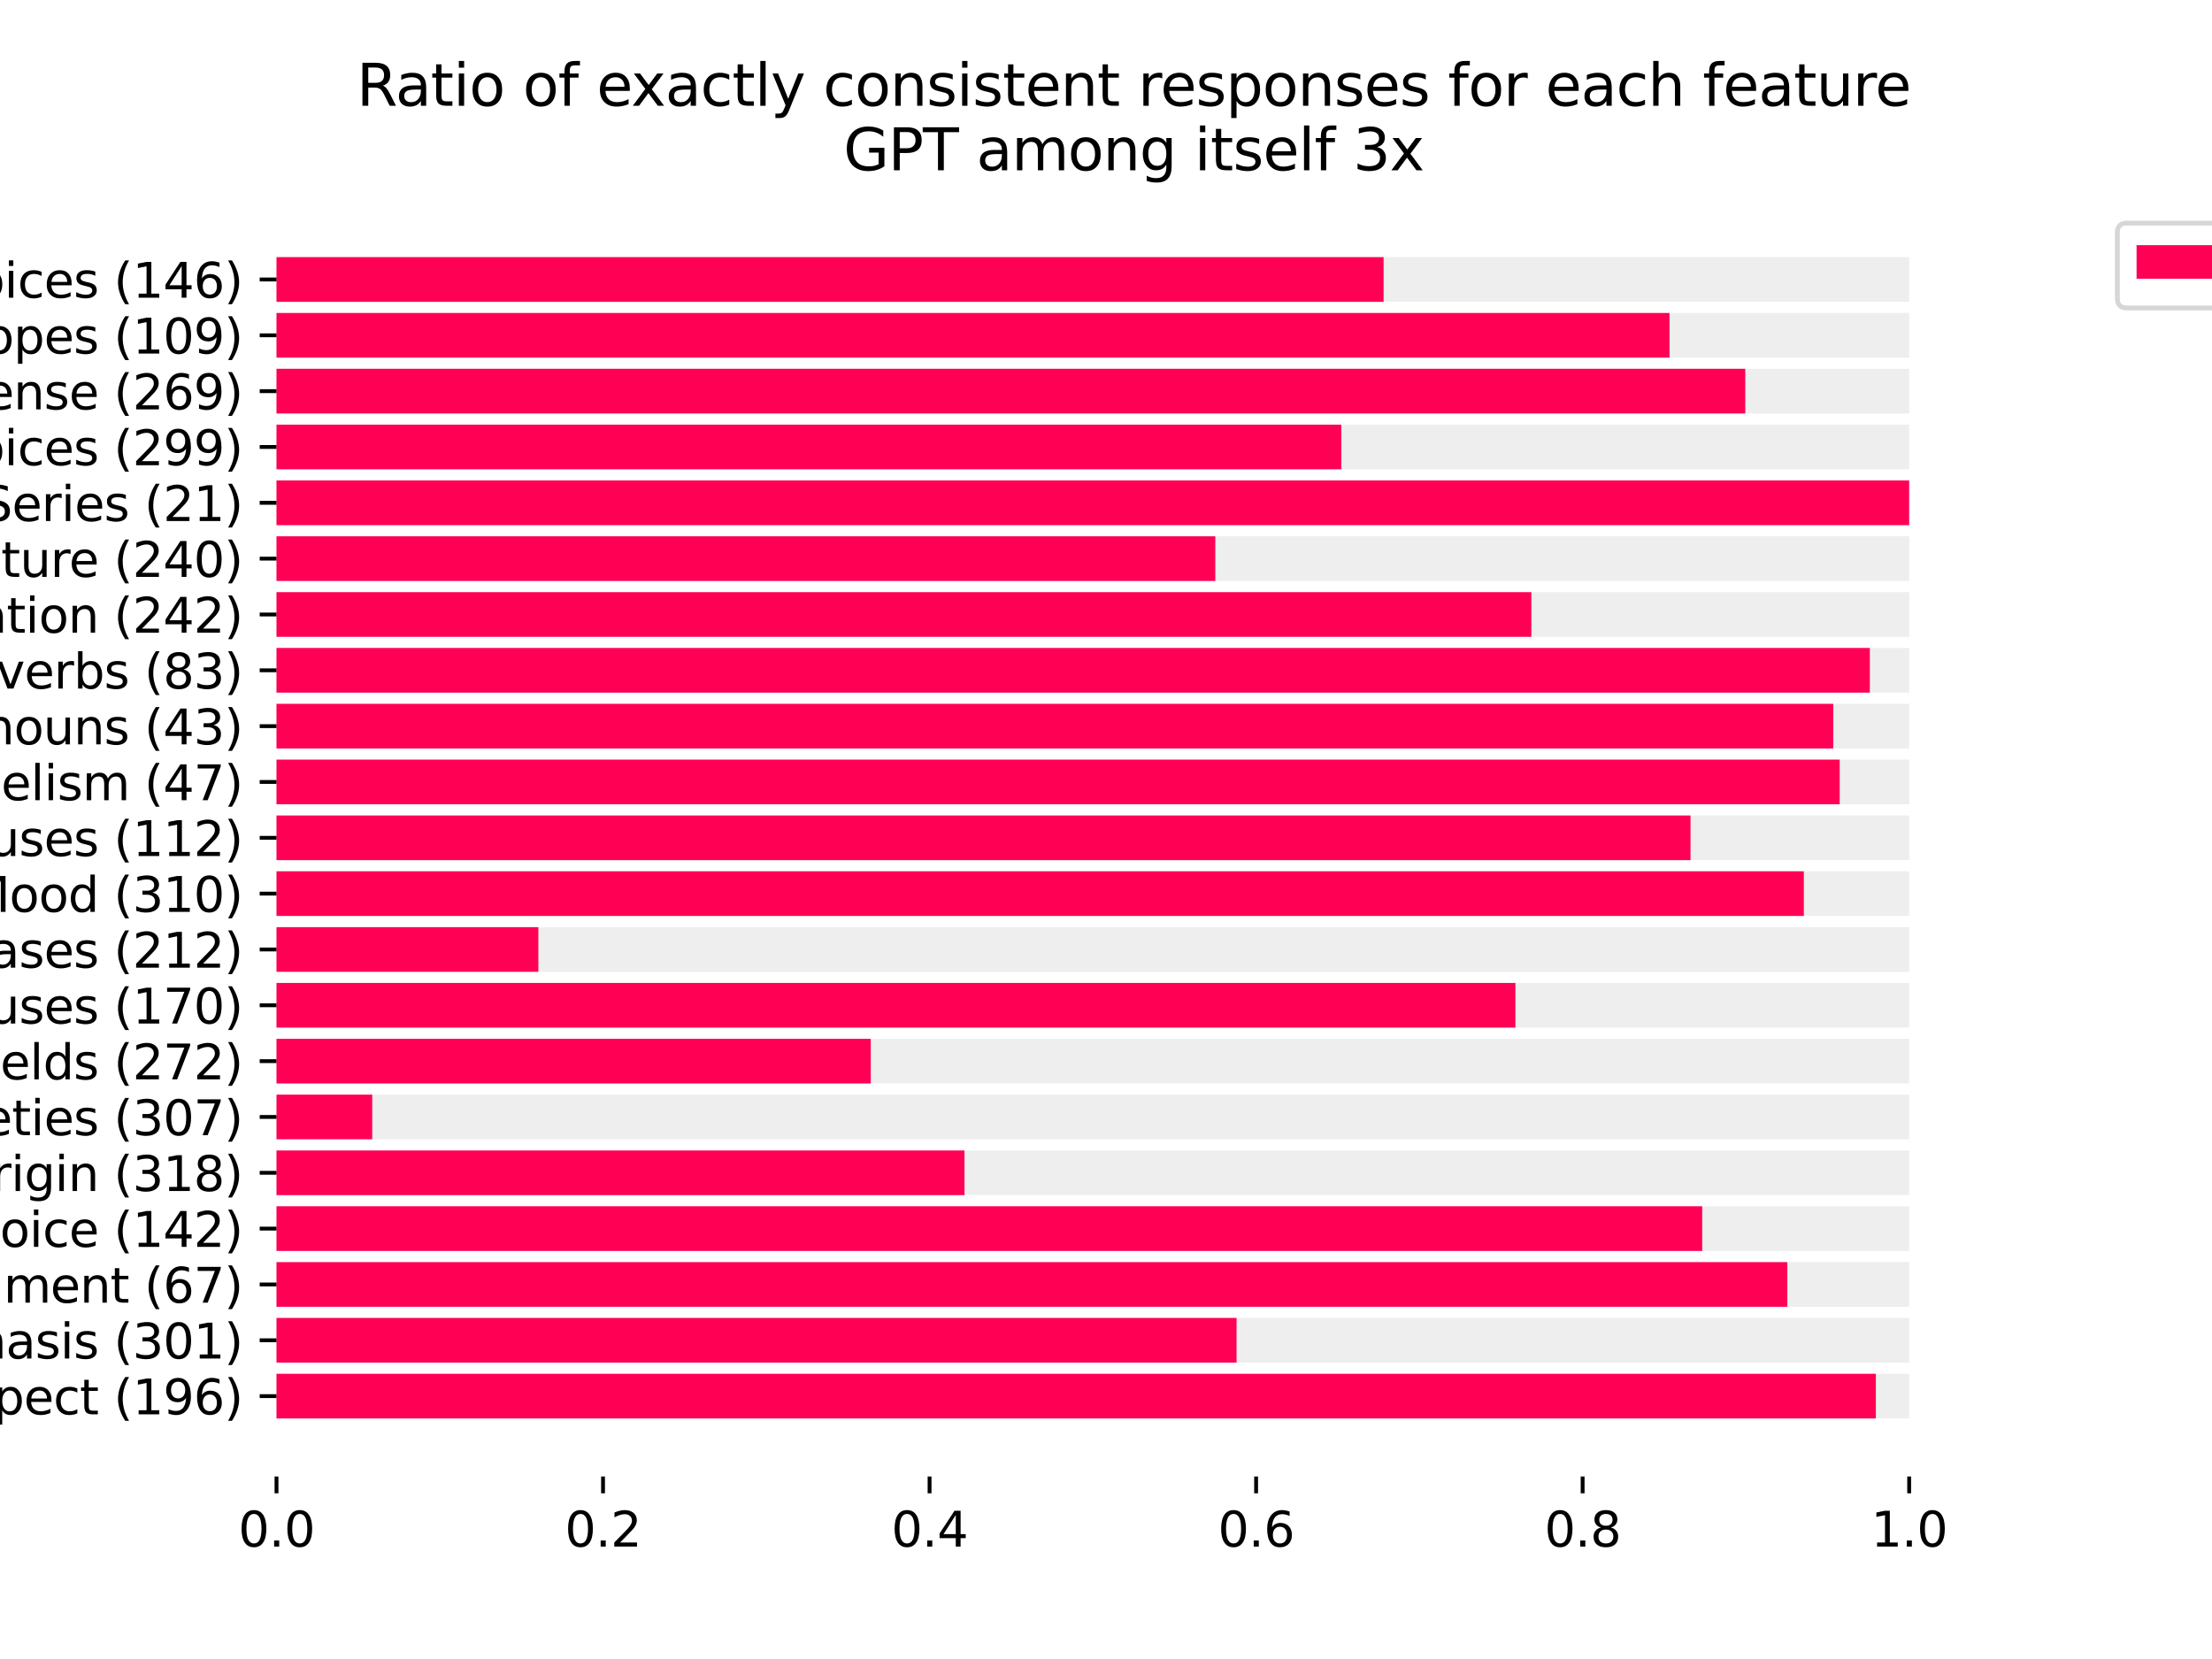 <?xml version="1.0" encoding="utf-8" standalone="no"?>
<!DOCTYPE svg PUBLIC "-//W3C//DTD SVG 1.1//EN"
  "http://www.w3.org/Graphics/SVG/1.1/DTD/svg11.dtd">
<svg xmlns:xlink="http://www.w3.org/1999/xlink" width="460.8pt" height="345.6pt" viewBox="0 0 460.8 345.6" xmlns="http://www.w3.org/2000/svg" version="1.1">
 <defs>
  <style type="text/css">*{stroke-linejoin: round; stroke-linecap: butt}</style>
 </defs>
 <g id="figure_1">
  <g id="patch_1">
   <path d="M 0 345.6 
L 460.8 345.6 
L 460.8 0 
L 0 0 
z
" style="fill: #ffffff"/>
  </g>
  <g id="axes_1">
   <g id="patch_2">
    <path d="M 57.6 295.488 
L 397.714 295.488 
L 397.714 286.183 
L 57.6 286.183 
z
" clip-path="url(#p9787bab918)" style="fill: #eeeeee"/>
   </g>
   <g id="patch_3">
    <path d="M 57.6 283.857 
L 397.714 283.857 
L 397.714 274.553 
L 57.6 274.553 
z
" clip-path="url(#p9787bab918)" style="fill: #eeeeee"/>
   </g>
   <g id="patch_4">
    <path d="M 57.6 272.226 
L 397.714 272.226 
L 397.714 262.922 
L 57.6 262.922 
z
" clip-path="url(#p9787bab918)" style="fill: #eeeeee"/>
   </g>
   <g id="patch_5">
    <path d="M 57.6 260.596 
L 397.714 260.596 
L 397.714 251.291 
L 57.6 251.291 
z
" clip-path="url(#p9787bab918)" style="fill: #eeeeee"/>
   </g>
   <g id="patch_6">
    <path d="M 57.6 248.965 
L 397.714 248.965 
L 397.714 239.66 
L 57.6 239.66 
z
" clip-path="url(#p9787bab918)" style="fill: #eeeeee"/>
   </g>
   <g id="patch_7">
    <path d="M 57.6 237.334 
L 397.714 237.334 
L 397.714 228.03 
L 57.6 228.03 
z
" clip-path="url(#p9787bab918)" style="fill: #eeeeee"/>
   </g>
   <g id="patch_8">
    <path d="M 57.6 225.703 
L 397.714 225.703 
L 397.714 216.399 
L 57.6 216.399 
z
" clip-path="url(#p9787bab918)" style="fill: #eeeeee"/>
   </g>
   <g id="patch_9">
    <path d="M 57.6 214.073 
L 397.714 214.073 
L 397.714 204.768 
L 57.6 204.768 
z
" clip-path="url(#p9787bab918)" style="fill: #eeeeee"/>
   </g>
   <g id="patch_10">
    <path d="M 57.6 202.442 
L 397.714 202.442 
L 397.714 193.137 
L 57.6 193.137 
z
" clip-path="url(#p9787bab918)" style="fill: #eeeeee"/>
   </g>
   <g id="patch_11">
    <path d="M 57.6 190.811 
L 397.714 190.811 
L 397.714 181.506 
L 57.6 181.506 
z
" clip-path="url(#p9787bab918)" style="fill: #eeeeee"/>
   </g>
   <g id="patch_12">
    <path d="M 57.6 179.18 
L 397.714 179.18 
L 397.714 169.876 
L 57.6 169.876 
z
" clip-path="url(#p9787bab918)" style="fill: #eeeeee"/>
   </g>
   <g id="patch_13">
    <path d="M 57.6 167.55 
L 397.714 167.55 
L 397.714 158.245 
L 57.6 158.245 
z
" clip-path="url(#p9787bab918)" style="fill: #eeeeee"/>
   </g>
   <g id="patch_14">
    <path d="M 57.6 155.919 
L 397.714 155.919 
L 397.714 146.614 
L 57.6 146.614 
z
" clip-path="url(#p9787bab918)" style="fill: #eeeeee"/>
   </g>
   <g id="patch_15">
    <path d="M 57.6 144.288 
L 397.714 144.288 
L 397.714 134.983 
L 57.6 134.983 
z
" clip-path="url(#p9787bab918)" style="fill: #eeeeee"/>
   </g>
   <g id="patch_16">
    <path d="M 57.6 132.657 
L 397.714 132.657 
L 397.714 123.353 
L 57.6 123.353 
z
" clip-path="url(#p9787bab918)" style="fill: #eeeeee"/>
   </g>
   <g id="patch_17">
    <path d="M 57.6 121.026 
L 397.714 121.026 
L 397.714 111.722 
L 57.6 111.722 
z
" clip-path="url(#p9787bab918)" style="fill: #eeeeee"/>
   </g>
   <g id="patch_18">
    <path d="M 57.6 109.396 
L 397.714 109.396 
L 397.714 100.091 
L 57.6 100.091 
z
" clip-path="url(#p9787bab918)" style="fill: #eeeeee"/>
   </g>
   <g id="patch_19">
    <path d="M 57.6 97.765 
L 397.714 97.765 
L 397.714 88.46 
L 57.6 88.46 
z
" clip-path="url(#p9787bab918)" style="fill: #eeeeee"/>
   </g>
   <g id="patch_20">
    <path d="M 57.6 86.134 
L 397.714 86.134 
L 397.714 76.83 
L 57.6 76.83 
z
" clip-path="url(#p9787bab918)" style="fill: #eeeeee"/>
   </g>
   <g id="patch_21">
    <path d="M 57.6 74.503 
L 397.714 74.503 
L 397.714 65.199 
L 57.6 65.199 
z
" clip-path="url(#p9787bab918)" style="fill: #eeeeee"/>
   </g>
   <g id="patch_22">
    <path d="M 57.6 62.873 
L 397.714 62.873 
L 397.714 53.568 
L 57.6 53.568 
z
" clip-path="url(#p9787bab918)" style="fill: #eeeeee"/>
   </g>
   <g id="patch_23">
    <path d="M 57.6 295.488 
L 390.773 295.488 
L 390.773 286.183 
L 57.6 286.183 
z
" clip-path="url(#p9787bab918)" style="fill: #ff0055"/>
   </g>
   <g id="patch_24">
    <path d="M 57.6 283.857 
L 257.601 283.857 
L 257.601 274.553 
L 57.6 274.553 
z
" clip-path="url(#p9787bab918)" style="fill: #ff0055"/>
   </g>
   <g id="patch_25">
    <path d="M 57.6 272.226 
L 372.333 272.226 
L 372.333 262.922 
L 57.6 262.922 
z
" clip-path="url(#p9787bab918)" style="fill: #ff0055"/>
   </g>
   <g id="patch_26">
    <path d="M 57.6 260.596 
L 354.601 260.596 
L 354.601 251.291 
L 57.6 251.291 
z
" clip-path="url(#p9787bab918)" style="fill: #ff0055"/>
   </g>
   <g id="patch_27">
    <path d="M 57.6 248.965 
L 200.919 248.965 
L 200.919 239.66 
L 57.6 239.66 
z
" clip-path="url(#p9787bab918)" style="fill: #ff0055"/>
   </g>
   <g id="patch_28">
    <path d="M 57.6 237.334 
L 77.542 237.334 
L 77.542 228.03 
L 57.6 228.03 
z
" clip-path="url(#p9787bab918)" style="fill: #ff0055"/>
   </g>
   <g id="patch_29">
    <path d="M 57.6 225.703 
L 181.392 225.703 
L 181.392 216.399 
L 57.6 216.399 
z
" clip-path="url(#p9787bab918)" style="fill: #ff0055"/>
   </g>
   <g id="patch_30">
    <path d="M 57.6 214.073 
L 315.687 214.073 
L 315.687 204.768 
L 57.6 204.768 
z
" clip-path="url(#p9787bab918)" style="fill: #ff0055"/>
   </g>
   <g id="patch_31">
    <path d="M 57.6 202.442 
L 112.147 202.442 
L 112.147 193.137 
L 57.6 193.137 
z
" clip-path="url(#p9787bab918)" style="fill: #ff0055"/>
   </g>
   <g id="patch_32">
    <path d="M 57.6 190.811 
L 375.771 190.811 
L 375.771 181.506 
L 57.6 181.506 
z
" clip-path="url(#p9787bab918)" style="fill: #ff0055"/>
   </g>
   <g id="patch_33">
    <path d="M 57.6 179.18 
L 352.163 179.18 
L 352.163 169.876 
L 57.6 169.876 
z
" clip-path="url(#p9787bab918)" style="fill: #ff0055"/>
   </g>
   <g id="patch_34">
    <path d="M 57.6 167.55 
L 383.241 167.55 
L 383.241 158.245 
L 57.6 158.245 
z
" clip-path="url(#p9787bab918)" style="fill: #ff0055"/>
   </g>
   <g id="patch_35">
    <path d="M 57.6 155.919 
L 381.895 155.919 
L 381.895 146.614 
L 57.6 146.614 
z
" clip-path="url(#p9787bab918)" style="fill: #ff0055"/>
   </g>
   <g id="patch_36">
    <path d="M 57.6 144.288 
L 389.519 144.288 
L 389.519 134.983 
L 57.6 134.983 
z
" clip-path="url(#p9787bab918)" style="fill: #ff0055"/>
   </g>
   <g id="patch_37">
    <path d="M 57.6 132.657 
L 319.01 132.657 
L 319.01 123.353 
L 57.6 123.353 
z
" clip-path="url(#p9787bab918)" style="fill: #ff0055"/>
   </g>
   <g id="patch_38">
    <path d="M 57.6 121.026 
L 253.166 121.026 
L 253.166 111.722 
L 57.6 111.722 
z
" clip-path="url(#p9787bab918)" style="fill: #ff0055"/>
   </g>
   <g id="patch_39">
    <path d="M 57.6 109.396 
L 397.714 109.396 
L 397.714 100.091 
L 57.6 100.091 
z
" clip-path="url(#p9787bab918)" style="fill: #ff0055"/>
   </g>
   <g id="patch_40">
    <path d="M 57.6 97.765 
L 279.414 97.765 
L 279.414 88.46 
L 57.6 88.46 
z
" clip-path="url(#p9787bab918)" style="fill: #ff0055"/>
   </g>
   <g id="patch_41">
    <path d="M 57.6 86.134 
L 363.576 86.134 
L 363.576 76.83 
L 57.6 76.83 
z
" clip-path="url(#p9787bab918)" style="fill: #ff0055"/>
   </g>
   <g id="patch_42">
    <path d="M 57.6 74.503 
L 347.789 74.503 
L 347.789 65.199 
L 57.6 65.199 
z
" clip-path="url(#p9787bab918)" style="fill: #ff0055"/>
   </g>
   <g id="patch_43">
    <path d="M 57.6 62.873 
L 288.225 62.873 
L 288.225 53.568 
L 57.6 53.568 
z
" clip-path="url(#p9787bab918)" style="fill: #ff0055"/>
   </g>
   <g id="matplotlib.axis_1">
    <g id="xtick_1">
     <g id="line2d_1">
      <defs>
       <path id="m652cc632df" d="M 0 0 
L 0 3.5 
" style="stroke: #000000; stroke-width: 0.8"/>
      </defs>
      <g>
       <use xlink:href="#m652cc632df" x="57.6" y="307.584" style="stroke: #000000; stroke-width: 0.8"/>
      </g>
     </g>
     <g id="text_1">
      <!-- 0.0 -->
      <g transform="translate(49.648 322.182)scale(0.1 -0.1)">
       <defs>
        <path id="DejaVuSans-30" d="M 2034 4250 
Q 1547 4250 1301 3770 
Q 1056 3291 1056 2328 
Q 1056 1369 1301 889 
Q 1547 409 2034 409 
Q 2525 409 2770 889 
Q 3016 1369 3016 2328 
Q 3016 3291 2770 3770 
Q 2525 4250 2034 4250 
z
M 2034 4750 
Q 2819 4750 3233 4129 
Q 3647 3509 3647 2328 
Q 3647 1150 3233 529 
Q 2819 -91 2034 -91 
Q 1250 -91 836 529 
Q 422 1150 422 2328 
Q 422 3509 836 4129 
Q 1250 4750 2034 4750 
z
" transform="scale(0.016)"/>
        <path id="DejaVuSans-2e" d="M 684 794 
L 1344 794 
L 1344 0 
L 684 0 
L 684 794 
z
" transform="scale(0.016)"/>
       </defs>
       <use xlink:href="#DejaVuSans-30"/>
       <use xlink:href="#DejaVuSans-2e" x="63.623"/>
       <use xlink:href="#DejaVuSans-30" x="95.41"/>
      </g>
     </g>
    </g>
    <g id="xtick_2">
     <g id="line2d_2">
      <g>
       <use xlink:href="#m652cc632df" x="125.623" y="307.584" style="stroke: #000000; stroke-width: 0.8"/>
      </g>
     </g>
     <g id="text_2">
      <!-- 0.2 -->
      <g transform="translate(117.671 322.182)scale(0.1 -0.1)">
       <defs>
        <path id="DejaVuSans-32" d="M 1228 531 
L 3431 531 
L 3431 0 
L 469 0 
L 469 531 
Q 828 903 1448 1529 
Q 2069 2156 2228 2338 
Q 2531 2678 2651 2914 
Q 2772 3150 2772 3378 
Q 2772 3750 2511 3984 
Q 2250 4219 1831 4219 
Q 1534 4219 1204 4116 
Q 875 4013 500 3803 
L 500 4441 
Q 881 4594 1212 4672 
Q 1544 4750 1819 4750 
Q 2544 4750 2975 4387 
Q 3406 4025 3406 3419 
Q 3406 3131 3298 2873 
Q 3191 2616 2906 2266 
Q 2828 2175 2409 1742 
Q 1991 1309 1228 531 
z
" transform="scale(0.016)"/>
       </defs>
       <use xlink:href="#DejaVuSans-30"/>
       <use xlink:href="#DejaVuSans-2e" x="63.623"/>
       <use xlink:href="#DejaVuSans-32" x="95.41"/>
      </g>
     </g>
    </g>
    <g id="xtick_3">
     <g id="line2d_3">
      <g>
       <use xlink:href="#m652cc632df" x="193.646" y="307.584" style="stroke: #000000; stroke-width: 0.8"/>
      </g>
     </g>
     <g id="text_3">
      <!-- 0.4 -->
      <g transform="translate(185.694 322.182)scale(0.1 -0.1)">
       <defs>
        <path id="DejaVuSans-34" d="M 2419 4116 
L 825 1625 
L 2419 1625 
L 2419 4116 
z
M 2253 4666 
L 3047 4666 
L 3047 1625 
L 3713 1625 
L 3713 1100 
L 3047 1100 
L 3047 0 
L 2419 0 
L 2419 1100 
L 313 1100 
L 313 1709 
L 2253 4666 
z
" transform="scale(0.016)"/>
       </defs>
       <use xlink:href="#DejaVuSans-30"/>
       <use xlink:href="#DejaVuSans-2e" x="63.623"/>
       <use xlink:href="#DejaVuSans-34" x="95.41"/>
      </g>
     </g>
    </g>
    <g id="xtick_4">
     <g id="line2d_4">
      <g>
       <use xlink:href="#m652cc632df" x="261.669" y="307.584" style="stroke: #000000; stroke-width: 0.8"/>
      </g>
     </g>
     <g id="text_4">
      <!-- 0.6 -->
      <g transform="translate(253.717 322.182)scale(0.1 -0.1)">
       <defs>
        <path id="DejaVuSans-36" d="M 2113 2584 
Q 1688 2584 1439 2293 
Q 1191 2003 1191 1497 
Q 1191 994 1439 701 
Q 1688 409 2113 409 
Q 2538 409 2786 701 
Q 3034 994 3034 1497 
Q 3034 2003 2786 2293 
Q 2538 2584 2113 2584 
z
M 3366 4563 
L 3366 3988 
Q 3128 4100 2886 4159 
Q 2644 4219 2406 4219 
Q 1781 4219 1451 3797 
Q 1122 3375 1075 2522 
Q 1259 2794 1537 2939 
Q 1816 3084 2150 3084 
Q 2853 3084 3261 2657 
Q 3669 2231 3669 1497 
Q 3669 778 3244 343 
Q 2819 -91 2113 -91 
Q 1303 -91 875 529 
Q 447 1150 447 2328 
Q 447 3434 972 4092 
Q 1497 4750 2381 4750 
Q 2619 4750 2861 4703 
Q 3103 4656 3366 4563 
z
" transform="scale(0.016)"/>
       </defs>
       <use xlink:href="#DejaVuSans-30"/>
       <use xlink:href="#DejaVuSans-2e" x="63.623"/>
       <use xlink:href="#DejaVuSans-36" x="95.41"/>
      </g>
     </g>
    </g>
    <g id="xtick_5">
     <g id="line2d_5">
      <g>
       <use xlink:href="#m652cc632df" x="329.691" y="307.584" style="stroke: #000000; stroke-width: 0.8"/>
      </g>
     </g>
     <g id="text_5">
      <!-- 0.8 -->
      <g transform="translate(321.74 322.182)scale(0.1 -0.1)">
       <defs>
        <path id="DejaVuSans-38" d="M 2034 2216 
Q 1584 2216 1326 1975 
Q 1069 1734 1069 1313 
Q 1069 891 1326 650 
Q 1584 409 2034 409 
Q 2484 409 2743 651 
Q 3003 894 3003 1313 
Q 3003 1734 2745 1975 
Q 2488 2216 2034 2216 
z
M 1403 2484 
Q 997 2584 770 2862 
Q 544 3141 544 3541 
Q 544 4100 942 4425 
Q 1341 4750 2034 4750 
Q 2731 4750 3128 4425 
Q 3525 4100 3525 3541 
Q 3525 3141 3298 2862 
Q 3072 2584 2669 2484 
Q 3125 2378 3379 2068 
Q 3634 1759 3634 1313 
Q 3634 634 3220 271 
Q 2806 -91 2034 -91 
Q 1263 -91 848 271 
Q 434 634 434 1313 
Q 434 1759 690 2068 
Q 947 2378 1403 2484 
z
M 1172 3481 
Q 1172 3119 1398 2916 
Q 1625 2713 2034 2713 
Q 2441 2713 2670 2916 
Q 2900 3119 2900 3481 
Q 2900 3844 2670 4047 
Q 2441 4250 2034 4250 
Q 1625 4250 1398 4047 
Q 1172 3844 1172 3481 
z
" transform="scale(0.016)"/>
       </defs>
       <use xlink:href="#DejaVuSans-30"/>
       <use xlink:href="#DejaVuSans-2e" x="63.623"/>
       <use xlink:href="#DejaVuSans-38" x="95.41"/>
      </g>
     </g>
    </g>
    <g id="xtick_6">
     <g id="line2d_6">
      <g>
       <use xlink:href="#m652cc632df" x="397.714" y="307.584" style="stroke: #000000; stroke-width: 0.8"/>
      </g>
     </g>
     <g id="text_6">
      <!-- 1.0 -->
      <g transform="translate(389.763 322.182)scale(0.1 -0.1)">
       <defs>
        <path id="DejaVuSans-31" d="M 794 531 
L 1825 531 
L 1825 4091 
L 703 3866 
L 703 4441 
L 1819 4666 
L 2450 4666 
L 2450 531 
L 3481 531 
L 3481 0 
L 794 0 
L 794 531 
z
" transform="scale(0.016)"/>
       </defs>
       <use xlink:href="#DejaVuSans-31"/>
       <use xlink:href="#DejaVuSans-2e" x="63.623"/>
       <use xlink:href="#DejaVuSans-30" x="95.41"/>
      </g>
     </g>
    </g>
   </g>
   <g id="matplotlib.axis_2">
    <g id="ytick_1">
     <g id="line2d_7">
      <defs>
       <path id="m750c1e96e7" d="M 0 0 
L -3.5 0 
" style="stroke: #000000; stroke-width: 0.8"/>
      </defs>
      <g>
       <use xlink:href="#m750c1e96e7" x="57.6" y="290.836" style="stroke: #000000; stroke-width: 0.8"/>
      </g>
     </g>
     <g id="text_7">
      <!-- Aspect (196) -->
      <g transform="translate(-13.439 294.635)scale(0.1 -0.1)">
       <defs>
        <path id="DejaVuSans-41" d="M 2188 4044 
L 1331 1722 
L 3047 1722 
L 2188 4044 
z
M 1831 4666 
L 2547 4666 
L 4325 0 
L 3669 0 
L 3244 1197 
L 1141 1197 
L 716 0 
L 50 0 
L 1831 4666 
z
" transform="scale(0.016)"/>
        <path id="DejaVuSans-73" d="M 2834 3397 
L 2834 2853 
Q 2591 2978 2328 3040 
Q 2066 3103 1784 3103 
Q 1356 3103 1142 2972 
Q 928 2841 928 2578 
Q 928 2378 1081 2264 
Q 1234 2150 1697 2047 
L 1894 2003 
Q 2506 1872 2764 1633 
Q 3022 1394 3022 966 
Q 3022 478 2636 193 
Q 2250 -91 1575 -91 
Q 1294 -91 989 -36 
Q 684 19 347 128 
L 347 722 
Q 666 556 975 473 
Q 1284 391 1588 391 
Q 1994 391 2212 530 
Q 2431 669 2431 922 
Q 2431 1156 2273 1281 
Q 2116 1406 1581 1522 
L 1381 1569 
Q 847 1681 609 1914 
Q 372 2147 372 2553 
Q 372 3047 722 3315 
Q 1072 3584 1716 3584 
Q 2034 3584 2315 3537 
Q 2597 3491 2834 3397 
z
" transform="scale(0.016)"/>
        <path id="DejaVuSans-70" d="M 1159 525 
L 1159 -1331 
L 581 -1331 
L 581 3500 
L 1159 3500 
L 1159 2969 
Q 1341 3281 1617 3432 
Q 1894 3584 2278 3584 
Q 2916 3584 3314 3078 
Q 3713 2572 3713 1747 
Q 3713 922 3314 415 
Q 2916 -91 2278 -91 
Q 1894 -91 1617 61 
Q 1341 213 1159 525 
z
M 3116 1747 
Q 3116 2381 2855 2742 
Q 2594 3103 2138 3103 
Q 1681 3103 1420 2742 
Q 1159 2381 1159 1747 
Q 1159 1113 1420 752 
Q 1681 391 2138 391 
Q 2594 391 2855 752 
Q 3116 1113 3116 1747 
z
" transform="scale(0.016)"/>
        <path id="DejaVuSans-65" d="M 3597 1894 
L 3597 1613 
L 953 1613 
Q 991 1019 1311 708 
Q 1631 397 2203 397 
Q 2534 397 2845 478 
Q 3156 559 3463 722 
L 3463 178 
Q 3153 47 2828 -22 
Q 2503 -91 2169 -91 
Q 1331 -91 842 396 
Q 353 884 353 1716 
Q 353 2575 817 3079 
Q 1281 3584 2069 3584 
Q 2775 3584 3186 3129 
Q 3597 2675 3597 1894 
z
M 3022 2063 
Q 3016 2534 2758 2815 
Q 2500 3097 2075 3097 
Q 1594 3097 1305 2825 
Q 1016 2553 972 2059 
L 3022 2063 
z
" transform="scale(0.016)"/>
        <path id="DejaVuSans-63" d="M 3122 3366 
L 3122 2828 
Q 2878 2963 2633 3030 
Q 2388 3097 2138 3097 
Q 1578 3097 1268 2742 
Q 959 2388 959 1747 
Q 959 1106 1268 751 
Q 1578 397 2138 397 
Q 2388 397 2633 464 
Q 2878 531 3122 666 
L 3122 134 
Q 2881 22 2623 -34 
Q 2366 -91 2075 -91 
Q 1284 -91 818 406 
Q 353 903 353 1747 
Q 353 2603 823 3093 
Q 1294 3584 2113 3584 
Q 2378 3584 2631 3529 
Q 2884 3475 3122 3366 
z
" transform="scale(0.016)"/>
        <path id="DejaVuSans-74" d="M 1172 4494 
L 1172 3500 
L 2356 3500 
L 2356 3053 
L 1172 3053 
L 1172 1153 
Q 1172 725 1289 603 
Q 1406 481 1766 481 
L 2356 481 
L 2356 0 
L 1766 0 
Q 1100 0 847 248 
Q 594 497 594 1153 
L 594 3053 
L 172 3053 
L 172 3500 
L 594 3500 
L 594 4494 
L 1172 4494 
z
" transform="scale(0.016)"/>
        <path id="DejaVuSans-20" transform="scale(0.016)"/>
        <path id="DejaVuSans-28" d="M 1984 4856 
Q 1566 4138 1362 3434 
Q 1159 2731 1159 2009 
Q 1159 1288 1364 580 
Q 1569 -128 1984 -844 
L 1484 -844 
Q 1016 -109 783 600 
Q 550 1309 550 2009 
Q 550 2706 781 3412 
Q 1013 4119 1484 4856 
L 1984 4856 
z
" transform="scale(0.016)"/>
        <path id="DejaVuSans-39" d="M 703 97 
L 703 672 
Q 941 559 1184 500 
Q 1428 441 1663 441 
Q 2288 441 2617 861 
Q 2947 1281 2994 2138 
Q 2813 1869 2534 1725 
Q 2256 1581 1919 1581 
Q 1219 1581 811 2004 
Q 403 2428 403 3163 
Q 403 3881 828 4315 
Q 1253 4750 1959 4750 
Q 2769 4750 3195 4129 
Q 3622 3509 3622 2328 
Q 3622 1225 3098 567 
Q 2575 -91 1691 -91 
Q 1453 -91 1209 -44 
Q 966 3 703 97 
z
M 1959 2075 
Q 2384 2075 2632 2365 
Q 2881 2656 2881 3163 
Q 2881 3666 2632 3958 
Q 2384 4250 1959 4250 
Q 1534 4250 1286 3958 
Q 1038 3666 1038 3163 
Q 1038 2656 1286 2365 
Q 1534 2075 1959 2075 
z
" transform="scale(0.016)"/>
        <path id="DejaVuSans-29" d="M 513 4856 
L 1013 4856 
Q 1481 4119 1714 3412 
Q 1947 2706 1947 2009 
Q 1947 1309 1714 600 
Q 1481 -109 1013 -844 
L 513 -844 
Q 928 -128 1133 580 
Q 1338 1288 1338 2009 
Q 1338 2731 1133 3434 
Q 928 4138 513 4856 
z
" transform="scale(0.016)"/>
       </defs>
       <use xlink:href="#DejaVuSans-41"/>
       <use xlink:href="#DejaVuSans-73" x="68.408"/>
       <use xlink:href="#DejaVuSans-70" x="120.508"/>
       <use xlink:href="#DejaVuSans-65" x="183.984"/>
       <use xlink:href="#DejaVuSans-63" x="245.508"/>
       <use xlink:href="#DejaVuSans-74" x="300.488"/>
       <use xlink:href="#DejaVuSans-20" x="339.697"/>
       <use xlink:href="#DejaVuSans-28" x="371.484"/>
       <use xlink:href="#DejaVuSans-31" x="410.498"/>
       <use xlink:href="#DejaVuSans-39" x="474.121"/>
       <use xlink:href="#DejaVuSans-36" x="537.744"/>
       <use xlink:href="#DejaVuSans-29" x="601.367"/>
      </g>
     </g>
    </g>
    <g id="ytick_2">
     <g id="line2d_8">
      <g>
       <use xlink:href="#m750c1e96e7" x="57.6" y="279.205" style="stroke: #000000; stroke-width: 0.8"/>
      </g>
     </g>
     <g id="text_8">
      <!-- Emphasis (301) -->
      <g transform="translate(-27.539 283.004)scale(0.1 -0.1)">
       <defs>
        <path id="DejaVuSans-45" d="M 628 4666 
L 3578 4666 
L 3578 4134 
L 1259 4134 
L 1259 2753 
L 3481 2753 
L 3481 2222 
L 1259 2222 
L 1259 531 
L 3634 531 
L 3634 0 
L 628 0 
L 628 4666 
z
" transform="scale(0.016)"/>
        <path id="DejaVuSans-6d" d="M 3328 2828 
Q 3544 3216 3844 3400 
Q 4144 3584 4550 3584 
Q 5097 3584 5394 3201 
Q 5691 2819 5691 2113 
L 5691 0 
L 5113 0 
L 5113 2094 
Q 5113 2597 4934 2840 
Q 4756 3084 4391 3084 
Q 3944 3084 3684 2787 
Q 3425 2491 3425 1978 
L 3425 0 
L 2847 0 
L 2847 2094 
Q 2847 2600 2669 2842 
Q 2491 3084 2119 3084 
Q 1678 3084 1418 2786 
Q 1159 2488 1159 1978 
L 1159 0 
L 581 0 
L 581 3500 
L 1159 3500 
L 1159 2956 
Q 1356 3278 1631 3431 
Q 1906 3584 2284 3584 
Q 2666 3584 2933 3390 
Q 3200 3197 3328 2828 
z
" transform="scale(0.016)"/>
        <path id="DejaVuSans-68" d="M 3513 2113 
L 3513 0 
L 2938 0 
L 2938 2094 
Q 2938 2591 2744 2837 
Q 2550 3084 2163 3084 
Q 1697 3084 1428 2787 
Q 1159 2491 1159 1978 
L 1159 0 
L 581 0 
L 581 4863 
L 1159 4863 
L 1159 2956 
Q 1366 3272 1645 3428 
Q 1925 3584 2291 3584 
Q 2894 3584 3203 3211 
Q 3513 2838 3513 2113 
z
" transform="scale(0.016)"/>
        <path id="DejaVuSans-61" d="M 2194 1759 
Q 1497 1759 1228 1600 
Q 959 1441 959 1056 
Q 959 750 1161 570 
Q 1363 391 1709 391 
Q 2188 391 2477 730 
Q 2766 1069 2766 1631 
L 2766 1759 
L 2194 1759 
z
M 3341 1997 
L 3341 0 
L 2766 0 
L 2766 531 
Q 2569 213 2275 61 
Q 1981 -91 1556 -91 
Q 1019 -91 701 211 
Q 384 513 384 1019 
Q 384 1609 779 1909 
Q 1175 2209 1959 2209 
L 2766 2209 
L 2766 2266 
Q 2766 2663 2505 2880 
Q 2244 3097 1772 3097 
Q 1472 3097 1187 3025 
Q 903 2953 641 2809 
L 641 3341 
Q 956 3463 1253 3523 
Q 1550 3584 1831 3584 
Q 2591 3584 2966 3190 
Q 3341 2797 3341 1997 
z
" transform="scale(0.016)"/>
        <path id="DejaVuSans-69" d="M 603 3500 
L 1178 3500 
L 1178 0 
L 603 0 
L 603 3500 
z
M 603 4863 
L 1178 4863 
L 1178 4134 
L 603 4134 
L 603 4863 
z
" transform="scale(0.016)"/>
        <path id="DejaVuSans-33" d="M 2597 2516 
Q 3050 2419 3304 2112 
Q 3559 1806 3559 1356 
Q 3559 666 3084 287 
Q 2609 -91 1734 -91 
Q 1441 -91 1130 -33 
Q 819 25 488 141 
L 488 750 
Q 750 597 1062 519 
Q 1375 441 1716 441 
Q 2309 441 2620 675 
Q 2931 909 2931 1356 
Q 2931 1769 2642 2001 
Q 2353 2234 1838 2234 
L 1294 2234 
L 1294 2753 
L 1863 2753 
Q 2328 2753 2575 2939 
Q 2822 3125 2822 3475 
Q 2822 3834 2567 4026 
Q 2313 4219 1838 4219 
Q 1578 4219 1281 4162 
Q 984 4106 628 3988 
L 628 4550 
Q 988 4650 1302 4700 
Q 1616 4750 1894 4750 
Q 2613 4750 3031 4423 
Q 3450 4097 3450 3541 
Q 3450 3153 3228 2886 
Q 3006 2619 2597 2516 
z
" transform="scale(0.016)"/>
       </defs>
       <use xlink:href="#DejaVuSans-45"/>
       <use xlink:href="#DejaVuSans-6d" x="63.184"/>
       <use xlink:href="#DejaVuSans-70" x="160.596"/>
       <use xlink:href="#DejaVuSans-68" x="224.072"/>
       <use xlink:href="#DejaVuSans-61" x="287.451"/>
       <use xlink:href="#DejaVuSans-73" x="348.73"/>
       <use xlink:href="#DejaVuSans-69" x="400.83"/>
       <use xlink:href="#DejaVuSans-73" x="428.613"/>
       <use xlink:href="#DejaVuSans-20" x="480.713"/>
       <use xlink:href="#DejaVuSans-28" x="512.5"/>
       <use xlink:href="#DejaVuSans-33" x="551.514"/>
       <use xlink:href="#DejaVuSans-30" x="615.137"/>
       <use xlink:href="#DejaVuSans-31" x="678.76"/>
       <use xlink:href="#DejaVuSans-29" x="742.383"/>
      </g>
     </g>
    </g>
    <g id="ytick_3">
     <g id="line2d_9">
      <g>
       <use xlink:href="#m750c1e96e7" x="57.6" y="267.574" style="stroke: #000000; stroke-width: 0.8"/>
      </g>
     </g>
     <g id="text_9">
      <!-- Figures_of_argument (67) -->
      <g transform="translate(-77.386 271.373)scale(0.1 -0.1)">
       <defs>
        <path id="DejaVuSans-46" d="M 628 4666 
L 3309 4666 
L 3309 4134 
L 1259 4134 
L 1259 2759 
L 3109 2759 
L 3109 2228 
L 1259 2228 
L 1259 0 
L 628 0 
L 628 4666 
z
" transform="scale(0.016)"/>
        <path id="DejaVuSans-67" d="M 2906 1791 
Q 2906 2416 2648 2759 
Q 2391 3103 1925 3103 
Q 1463 3103 1205 2759 
Q 947 2416 947 1791 
Q 947 1169 1205 825 
Q 1463 481 1925 481 
Q 2391 481 2648 825 
Q 2906 1169 2906 1791 
z
M 3481 434 
Q 3481 -459 3084 -895 
Q 2688 -1331 1869 -1331 
Q 1566 -1331 1297 -1286 
Q 1028 -1241 775 -1147 
L 775 -588 
Q 1028 -725 1275 -790 
Q 1522 -856 1778 -856 
Q 2344 -856 2625 -561 
Q 2906 -266 2906 331 
L 2906 616 
Q 2728 306 2450 153 
Q 2172 0 1784 0 
Q 1141 0 747 490 
Q 353 981 353 1791 
Q 353 2603 747 3093 
Q 1141 3584 1784 3584 
Q 2172 3584 2450 3431 
Q 2728 3278 2906 2969 
L 2906 3500 
L 3481 3500 
L 3481 434 
z
" transform="scale(0.016)"/>
        <path id="DejaVuSans-75" d="M 544 1381 
L 544 3500 
L 1119 3500 
L 1119 1403 
Q 1119 906 1312 657 
Q 1506 409 1894 409 
Q 2359 409 2629 706 
Q 2900 1003 2900 1516 
L 2900 3500 
L 3475 3500 
L 3475 0 
L 2900 0 
L 2900 538 
Q 2691 219 2414 64 
Q 2138 -91 1772 -91 
Q 1169 -91 856 284 
Q 544 659 544 1381 
z
M 1991 3584 
L 1991 3584 
z
" transform="scale(0.016)"/>
        <path id="DejaVuSans-72" d="M 2631 2963 
Q 2534 3019 2420 3045 
Q 2306 3072 2169 3072 
Q 1681 3072 1420 2755 
Q 1159 2438 1159 1844 
L 1159 0 
L 581 0 
L 581 3500 
L 1159 3500 
L 1159 2956 
Q 1341 3275 1631 3429 
Q 1922 3584 2338 3584 
Q 2397 3584 2469 3576 
Q 2541 3569 2628 3553 
L 2631 2963 
z
" transform="scale(0.016)"/>
        <path id="DejaVuSans-5f" d="M 3263 -1063 
L 3263 -1509 
L -63 -1509 
L -63 -1063 
L 3263 -1063 
z
" transform="scale(0.016)"/>
        <path id="DejaVuSans-6f" d="M 1959 3097 
Q 1497 3097 1228 2736 
Q 959 2375 959 1747 
Q 959 1119 1226 758 
Q 1494 397 1959 397 
Q 2419 397 2687 759 
Q 2956 1122 2956 1747 
Q 2956 2369 2687 2733 
Q 2419 3097 1959 3097 
z
M 1959 3584 
Q 2709 3584 3137 3096 
Q 3566 2609 3566 1747 
Q 3566 888 3137 398 
Q 2709 -91 1959 -91 
Q 1206 -91 779 398 
Q 353 888 353 1747 
Q 353 2609 779 3096 
Q 1206 3584 1959 3584 
z
" transform="scale(0.016)"/>
        <path id="DejaVuSans-66" d="M 2375 4863 
L 2375 4384 
L 1825 4384 
Q 1516 4384 1395 4259 
Q 1275 4134 1275 3809 
L 1275 3500 
L 2222 3500 
L 2222 3053 
L 1275 3053 
L 1275 0 
L 697 0 
L 697 3053 
L 147 3053 
L 147 3500 
L 697 3500 
L 697 3744 
Q 697 4328 969 4595 
Q 1241 4863 1831 4863 
L 2375 4863 
z
" transform="scale(0.016)"/>
        <path id="DejaVuSans-6e" d="M 3513 2113 
L 3513 0 
L 2938 0 
L 2938 2094 
Q 2938 2591 2744 2837 
Q 2550 3084 2163 3084 
Q 1697 3084 1428 2787 
Q 1159 2491 1159 1978 
L 1159 0 
L 581 0 
L 581 3500 
L 1159 3500 
L 1159 2956 
Q 1366 3272 1645 3428 
Q 1925 3584 2291 3584 
Q 2894 3584 3203 3211 
Q 3513 2838 3513 2113 
z
" transform="scale(0.016)"/>
        <path id="DejaVuSans-37" d="M 525 4666 
L 3525 4666 
L 3525 4397 
L 1831 0 
L 1172 0 
L 2766 4134 
L 525 4134 
L 525 4666 
z
" transform="scale(0.016)"/>
       </defs>
       <use xlink:href="#DejaVuSans-46"/>
       <use xlink:href="#DejaVuSans-69" x="50.27"/>
       <use xlink:href="#DejaVuSans-67" x="78.053"/>
       <use xlink:href="#DejaVuSans-75" x="141.529"/>
       <use xlink:href="#DejaVuSans-72" x="204.908"/>
       <use xlink:href="#DejaVuSans-65" x="243.771"/>
       <use xlink:href="#DejaVuSans-73" x="305.295"/>
       <use xlink:href="#DejaVuSans-5f" x="357.395"/>
       <use xlink:href="#DejaVuSans-6f" x="407.395"/>
       <use xlink:href="#DejaVuSans-66" x="468.576"/>
       <use xlink:href="#DejaVuSans-5f" x="503.781"/>
       <use xlink:href="#DejaVuSans-61" x="553.781"/>
       <use xlink:href="#DejaVuSans-72" x="615.061"/>
       <use xlink:href="#DejaVuSans-67" x="654.424"/>
       <use xlink:href="#DejaVuSans-75" x="717.9"/>
       <use xlink:href="#DejaVuSans-6d" x="781.279"/>
       <use xlink:href="#DejaVuSans-65" x="878.691"/>
       <use xlink:href="#DejaVuSans-6e" x="940.215"/>
       <use xlink:href="#DejaVuSans-74" x="1003.594"/>
       <use xlink:href="#DejaVuSans-20" x="1042.803"/>
       <use xlink:href="#DejaVuSans-28" x="1074.59"/>
       <use xlink:href="#DejaVuSans-36" x="1113.604"/>
       <use xlink:href="#DejaVuSans-37" x="1177.227"/>
       <use xlink:href="#DejaVuSans-29" x="1240.85"/>
      </g>
     </g>
    </g>
    <g id="ytick_4">
     <g id="line2d_10">
      <g>
       <use xlink:href="#m750c1e96e7" x="57.6" y="255.943" style="stroke: #000000; stroke-width: 0.8"/>
      </g>
     </g>
     <g id="text_10">
      <!-- Figures_of_word_choice (142) -->
      <g transform="translate(-96.812 259.743)scale(0.1 -0.1)">
       <defs>
        <path id="DejaVuSans-77" d="M 269 3500 
L 844 3500 
L 1563 769 
L 2278 3500 
L 2956 3500 
L 3675 769 
L 4391 3500 
L 4966 3500 
L 4050 0 
L 3372 0 
L 2619 2869 
L 1863 0 
L 1184 0 
L 269 3500 
z
" transform="scale(0.016)"/>
        <path id="DejaVuSans-64" d="M 2906 2969 
L 2906 4863 
L 3481 4863 
L 3481 0 
L 2906 0 
L 2906 525 
Q 2725 213 2448 61 
Q 2172 -91 1784 -91 
Q 1150 -91 751 415 
Q 353 922 353 1747 
Q 353 2572 751 3078 
Q 1150 3584 1784 3584 
Q 2172 3584 2448 3432 
Q 2725 3281 2906 2969 
z
M 947 1747 
Q 947 1113 1208 752 
Q 1469 391 1925 391 
Q 2381 391 2643 752 
Q 2906 1113 2906 1747 
Q 2906 2381 2643 2742 
Q 2381 3103 1925 3103 
Q 1469 3103 1208 2742 
Q 947 2381 947 1747 
z
" transform="scale(0.016)"/>
       </defs>
       <use xlink:href="#DejaVuSans-46"/>
       <use xlink:href="#DejaVuSans-69" x="50.27"/>
       <use xlink:href="#DejaVuSans-67" x="78.053"/>
       <use xlink:href="#DejaVuSans-75" x="141.529"/>
       <use xlink:href="#DejaVuSans-72" x="204.908"/>
       <use xlink:href="#DejaVuSans-65" x="243.771"/>
       <use xlink:href="#DejaVuSans-73" x="305.295"/>
       <use xlink:href="#DejaVuSans-5f" x="357.395"/>
       <use xlink:href="#DejaVuSans-6f" x="407.395"/>
       <use xlink:href="#DejaVuSans-66" x="468.576"/>
       <use xlink:href="#DejaVuSans-5f" x="503.781"/>
       <use xlink:href="#DejaVuSans-77" x="553.781"/>
       <use xlink:href="#DejaVuSans-6f" x="635.568"/>
       <use xlink:href="#DejaVuSans-72" x="696.75"/>
       <use xlink:href="#DejaVuSans-64" x="736.113"/>
       <use xlink:href="#DejaVuSans-5f" x="799.59"/>
       <use xlink:href="#DejaVuSans-63" x="849.59"/>
       <use xlink:href="#DejaVuSans-68" x="904.57"/>
       <use xlink:href="#DejaVuSans-6f" x="967.949"/>
       <use xlink:href="#DejaVuSans-69" x="1029.131"/>
       <use xlink:href="#DejaVuSans-63" x="1056.914"/>
       <use xlink:href="#DejaVuSans-65" x="1111.895"/>
       <use xlink:href="#DejaVuSans-20" x="1173.418"/>
       <use xlink:href="#DejaVuSans-28" x="1205.205"/>
       <use xlink:href="#DejaVuSans-31" x="1244.219"/>
       <use xlink:href="#DejaVuSans-34" x="1307.842"/>
       <use xlink:href="#DejaVuSans-32" x="1371.465"/>
       <use xlink:href="#DejaVuSans-29" x="1435.088"/>
      </g>
     </g>
    </g>
    <g id="ytick_5">
     <g id="line2d_11">
      <g>
       <use xlink:href="#m750c1e96e7" x="57.6" y="244.313" style="stroke: #000000; stroke-width: 0.8"/>
      </g>
     </g>
     <g id="text_11">
      <!-- Language_of_origin (318) -->
      <g transform="translate(-76.933 248.112)scale(0.1 -0.1)">
       <defs>
        <path id="DejaVuSans-4c" d="M 628 4666 
L 1259 4666 
L 1259 531 
L 3531 531 
L 3531 0 
L 628 0 
L 628 4666 
z
" transform="scale(0.016)"/>
       </defs>
       <use xlink:href="#DejaVuSans-4c"/>
       <use xlink:href="#DejaVuSans-61" x="55.713"/>
       <use xlink:href="#DejaVuSans-6e" x="116.992"/>
       <use xlink:href="#DejaVuSans-67" x="180.371"/>
       <use xlink:href="#DejaVuSans-75" x="243.848"/>
       <use xlink:href="#DejaVuSans-61" x="307.227"/>
       <use xlink:href="#DejaVuSans-67" x="368.506"/>
       <use xlink:href="#DejaVuSans-65" x="431.982"/>
       <use xlink:href="#DejaVuSans-5f" x="493.506"/>
       <use xlink:href="#DejaVuSans-6f" x="543.506"/>
       <use xlink:href="#DejaVuSans-66" x="604.688"/>
       <use xlink:href="#DejaVuSans-5f" x="639.893"/>
       <use xlink:href="#DejaVuSans-6f" x="689.893"/>
       <use xlink:href="#DejaVuSans-72" x="751.074"/>
       <use xlink:href="#DejaVuSans-69" x="792.188"/>
       <use xlink:href="#DejaVuSans-67" x="819.971"/>
       <use xlink:href="#DejaVuSans-69" x="883.447"/>
       <use xlink:href="#DejaVuSans-6e" x="911.23"/>
       <use xlink:href="#DejaVuSans-20" x="974.609"/>
       <use xlink:href="#DejaVuSans-28" x="1006.396"/>
       <use xlink:href="#DejaVuSans-33" x="1045.41"/>
       <use xlink:href="#DejaVuSans-31" x="1109.033"/>
       <use xlink:href="#DejaVuSans-38" x="1172.656"/>
       <use xlink:href="#DejaVuSans-29" x="1236.279"/>
      </g>
     </g>
    </g>
    <g id="ytick_6">
     <g id="line2d_12">
      <g>
       <use xlink:href="#m750c1e96e7" x="57.6" y="232.682" style="stroke: #000000; stroke-width: 0.8"/>
      </g>
     </g>
     <g id="text_12">
      <!-- Language_varieties (307) -->
      <g transform="translate(-76.972 236.481)scale(0.1 -0.1)">
       <defs>
        <path id="DejaVuSans-76" d="M 191 3500 
L 800 3500 
L 1894 563 
L 2988 3500 
L 3597 3500 
L 2284 0 
L 1503 0 
L 191 3500 
z
" transform="scale(0.016)"/>
       </defs>
       <use xlink:href="#DejaVuSans-4c"/>
       <use xlink:href="#DejaVuSans-61" x="55.713"/>
       <use xlink:href="#DejaVuSans-6e" x="116.992"/>
       <use xlink:href="#DejaVuSans-67" x="180.371"/>
       <use xlink:href="#DejaVuSans-75" x="243.848"/>
       <use xlink:href="#DejaVuSans-61" x="307.227"/>
       <use xlink:href="#DejaVuSans-67" x="368.506"/>
       <use xlink:href="#DejaVuSans-65" x="431.982"/>
       <use xlink:href="#DejaVuSans-5f" x="493.506"/>
       <use xlink:href="#DejaVuSans-76" x="543.506"/>
       <use xlink:href="#DejaVuSans-61" x="602.686"/>
       <use xlink:href="#DejaVuSans-72" x="663.965"/>
       <use xlink:href="#DejaVuSans-69" x="705.078"/>
       <use xlink:href="#DejaVuSans-65" x="732.861"/>
       <use xlink:href="#DejaVuSans-74" x="794.385"/>
       <use xlink:href="#DejaVuSans-69" x="833.594"/>
       <use xlink:href="#DejaVuSans-65" x="861.377"/>
       <use xlink:href="#DejaVuSans-73" x="922.9"/>
       <use xlink:href="#DejaVuSans-20" x="975"/>
       <use xlink:href="#DejaVuSans-28" x="1006.787"/>
       <use xlink:href="#DejaVuSans-33" x="1045.801"/>
       <use xlink:href="#DejaVuSans-30" x="1109.424"/>
       <use xlink:href="#DejaVuSans-37" x="1173.047"/>
       <use xlink:href="#DejaVuSans-29" x="1236.67"/>
      </g>
     </g>
    </g>
    <g id="ytick_7">
     <g id="line2d_13">
      <g>
       <use xlink:href="#m750c1e96e7" x="57.6" y="221.051" style="stroke: #000000; stroke-width: 0.8"/>
      </g>
     </g>
     <g id="text_13">
      <!-- Lexical_and_semantic_fields (272) -->
      <g transform="translate(-120.312 224.85)scale(0.1 -0.1)">
       <defs>
        <path id="DejaVuSans-78" d="M 3513 3500 
L 2247 1797 
L 3578 0 
L 2900 0 
L 1881 1375 
L 863 0 
L 184 0 
L 1544 1831 
L 300 3500 
L 978 3500 
L 1906 2253 
L 2834 3500 
L 3513 3500 
z
" transform="scale(0.016)"/>
        <path id="DejaVuSans-6c" d="M 603 4863 
L 1178 4863 
L 1178 0 
L 603 0 
L 603 4863 
z
" transform="scale(0.016)"/>
       </defs>
       <use xlink:href="#DejaVuSans-4c"/>
       <use xlink:href="#DejaVuSans-65" x="53.963"/>
       <use xlink:href="#DejaVuSans-78" x="113.736"/>
       <use xlink:href="#DejaVuSans-69" x="172.916"/>
       <use xlink:href="#DejaVuSans-63" x="200.699"/>
       <use xlink:href="#DejaVuSans-61" x="255.68"/>
       <use xlink:href="#DejaVuSans-6c" x="316.959"/>
       <use xlink:href="#DejaVuSans-5f" x="344.742"/>
       <use xlink:href="#DejaVuSans-61" x="394.742"/>
       <use xlink:href="#DejaVuSans-6e" x="456.021"/>
       <use xlink:href="#DejaVuSans-64" x="519.4"/>
       <use xlink:href="#DejaVuSans-5f" x="582.877"/>
       <use xlink:href="#DejaVuSans-73" x="632.877"/>
       <use xlink:href="#DejaVuSans-65" x="684.977"/>
       <use xlink:href="#DejaVuSans-6d" x="746.5"/>
       <use xlink:href="#DejaVuSans-61" x="843.912"/>
       <use xlink:href="#DejaVuSans-6e" x="905.191"/>
       <use xlink:href="#DejaVuSans-74" x="968.57"/>
       <use xlink:href="#DejaVuSans-69" x="1007.779"/>
       <use xlink:href="#DejaVuSans-63" x="1035.562"/>
       <use xlink:href="#DejaVuSans-5f" x="1090.543"/>
       <use xlink:href="#DejaVuSans-66" x="1140.543"/>
       <use xlink:href="#DejaVuSans-69" x="1175.748"/>
       <use xlink:href="#DejaVuSans-65" x="1203.531"/>
       <use xlink:href="#DejaVuSans-6c" x="1265.055"/>
       <use xlink:href="#DejaVuSans-64" x="1292.838"/>
       <use xlink:href="#DejaVuSans-73" x="1356.314"/>
       <use xlink:href="#DejaVuSans-20" x="1408.414"/>
       <use xlink:href="#DejaVuSans-28" x="1440.201"/>
       <use xlink:href="#DejaVuSans-32" x="1479.215"/>
       <use xlink:href="#DejaVuSans-37" x="1542.838"/>
       <use xlink:href="#DejaVuSans-32" x="1606.461"/>
       <use xlink:href="#DejaVuSans-29" x="1670.084"/>
      </g>
     </g>
    </g>
    <g id="ytick_8">
     <g id="line2d_14">
      <g>
       <use xlink:href="#m750c1e96e7" x="57.6" y="209.42" style="stroke: #000000; stroke-width: 0.8"/>
      </g>
     </g>
     <g id="text_14">
      <!-- Modifying_clauses (170) -->
      <g transform="translate(-70.384 213.22)scale(0.1 -0.1)">
       <defs>
        <path id="DejaVuSans-4d" d="M 628 4666 
L 1569 4666 
L 2759 1491 
L 3956 4666 
L 4897 4666 
L 4897 0 
L 4281 0 
L 4281 4097 
L 3078 897 
L 2444 897 
L 1241 4097 
L 1241 0 
L 628 0 
L 628 4666 
z
" transform="scale(0.016)"/>
        <path id="DejaVuSans-79" d="M 2059 -325 
Q 1816 -950 1584 -1140 
Q 1353 -1331 966 -1331 
L 506 -1331 
L 506 -850 
L 844 -850 
Q 1081 -850 1212 -737 
Q 1344 -625 1503 -206 
L 1606 56 
L 191 3500 
L 800 3500 
L 1894 763 
L 2988 3500 
L 3597 3500 
L 2059 -325 
z
" transform="scale(0.016)"/>
       </defs>
       <use xlink:href="#DejaVuSans-4d"/>
       <use xlink:href="#DejaVuSans-6f" x="86.279"/>
       <use xlink:href="#DejaVuSans-64" x="147.461"/>
       <use xlink:href="#DejaVuSans-69" x="210.938"/>
       <use xlink:href="#DejaVuSans-66" x="238.721"/>
       <use xlink:href="#DejaVuSans-79" x="272.176"/>
       <use xlink:href="#DejaVuSans-69" x="331.355"/>
       <use xlink:href="#DejaVuSans-6e" x="359.139"/>
       <use xlink:href="#DejaVuSans-67" x="422.518"/>
       <use xlink:href="#DejaVuSans-5f" x="485.994"/>
       <use xlink:href="#DejaVuSans-63" x="535.994"/>
       <use xlink:href="#DejaVuSans-6c" x="590.975"/>
       <use xlink:href="#DejaVuSans-61" x="618.758"/>
       <use xlink:href="#DejaVuSans-75" x="680.037"/>
       <use xlink:href="#DejaVuSans-73" x="743.416"/>
       <use xlink:href="#DejaVuSans-65" x="795.516"/>
       <use xlink:href="#DejaVuSans-73" x="857.039"/>
       <use xlink:href="#DejaVuSans-20" x="909.139"/>
       <use xlink:href="#DejaVuSans-28" x="940.926"/>
       <use xlink:href="#DejaVuSans-31" x="979.939"/>
       <use xlink:href="#DejaVuSans-37" x="1043.562"/>
       <use xlink:href="#DejaVuSans-30" x="1107.186"/>
       <use xlink:href="#DejaVuSans-29" x="1170.809"/>
      </g>
     </g>
    </g>
    <g id="ytick_9">
     <g id="line2d_15">
      <g>
       <use xlink:href="#m750c1e96e7" x="57.6" y="197.79" style="stroke: #000000; stroke-width: 0.8"/>
      </g>
     </g>
     <g id="text_15">
      <!-- Modifying_phrases (212) -->
      <g transform="translate(-72.567 201.589)scale(0.1 -0.1)">
       <use xlink:href="#DejaVuSans-4d"/>
       <use xlink:href="#DejaVuSans-6f" x="86.279"/>
       <use xlink:href="#DejaVuSans-64" x="147.461"/>
       <use xlink:href="#DejaVuSans-69" x="210.938"/>
       <use xlink:href="#DejaVuSans-66" x="238.721"/>
       <use xlink:href="#DejaVuSans-79" x="272.176"/>
       <use xlink:href="#DejaVuSans-69" x="331.355"/>
       <use xlink:href="#DejaVuSans-6e" x="359.139"/>
       <use xlink:href="#DejaVuSans-67" x="422.518"/>
       <use xlink:href="#DejaVuSans-5f" x="485.994"/>
       <use xlink:href="#DejaVuSans-70" x="535.994"/>
       <use xlink:href="#DejaVuSans-68" x="599.471"/>
       <use xlink:href="#DejaVuSans-72" x="662.85"/>
       <use xlink:href="#DejaVuSans-61" x="703.963"/>
       <use xlink:href="#DejaVuSans-73" x="765.242"/>
       <use xlink:href="#DejaVuSans-65" x="817.342"/>
       <use xlink:href="#DejaVuSans-73" x="878.865"/>
       <use xlink:href="#DejaVuSans-20" x="930.965"/>
       <use xlink:href="#DejaVuSans-28" x="962.752"/>
       <use xlink:href="#DejaVuSans-32" x="1001.766"/>
       <use xlink:href="#DejaVuSans-31" x="1065.389"/>
       <use xlink:href="#DejaVuSans-32" x="1129.012"/>
       <use xlink:href="#DejaVuSans-29" x="1192.635"/>
      </g>
     </g>
    </g>
    <g id="ytick_10">
     <g id="line2d_16">
      <g>
       <use xlink:href="#m750c1e96e7" x="57.6" y="186.159" style="stroke: #000000; stroke-width: 0.8"/>
      </g>
     </g>
     <g id="text_16">
      <!-- Mood (310) -->
      <g transform="translate(-6.683 189.958)scale(0.1 -0.1)">
       <use xlink:href="#DejaVuSans-4d"/>
       <use xlink:href="#DejaVuSans-6f" x="86.279"/>
       <use xlink:href="#DejaVuSans-6f" x="147.461"/>
       <use xlink:href="#DejaVuSans-64" x="208.643"/>
       <use xlink:href="#DejaVuSans-20" x="272.119"/>
       <use xlink:href="#DejaVuSans-28" x="303.906"/>
       <use xlink:href="#DejaVuSans-33" x="342.92"/>
       <use xlink:href="#DejaVuSans-31" x="406.543"/>
       <use xlink:href="#DejaVuSans-30" x="470.166"/>
       <use xlink:href="#DejaVuSans-29" x="533.789"/>
      </g>
     </g>
    </g>
    <g id="ytick_11">
     <g id="line2d_17">
      <g>
       <use xlink:href="#m750c1e96e7" x="57.6" y="174.528" style="stroke: #000000; stroke-width: 0.8"/>
      </g>
     </g>
     <g id="text_17">
      <!-- New_words_and_changing_uses (112) -->
      <g transform="translate(-138.909 178.327)scale(0.1 -0.1)">
       <defs>
        <path id="DejaVuSans-4e" d="M 628 4666 
L 1478 4666 
L 3547 763 
L 3547 4666 
L 4159 4666 
L 4159 0 
L 3309 0 
L 1241 3903 
L 1241 0 
L 628 0 
L 628 4666 
z
" transform="scale(0.016)"/>
       </defs>
       <use xlink:href="#DejaVuSans-4e"/>
       <use xlink:href="#DejaVuSans-65" x="74.805"/>
       <use xlink:href="#DejaVuSans-77" x="136.328"/>
       <use xlink:href="#DejaVuSans-5f" x="218.115"/>
       <use xlink:href="#DejaVuSans-77" x="268.115"/>
       <use xlink:href="#DejaVuSans-6f" x="349.902"/>
       <use xlink:href="#DejaVuSans-72" x="411.084"/>
       <use xlink:href="#DejaVuSans-64" x="450.447"/>
       <use xlink:href="#DejaVuSans-73" x="513.924"/>
       <use xlink:href="#DejaVuSans-5f" x="566.023"/>
       <use xlink:href="#DejaVuSans-61" x="616.023"/>
       <use xlink:href="#DejaVuSans-6e" x="677.303"/>
       <use xlink:href="#DejaVuSans-64" x="740.682"/>
       <use xlink:href="#DejaVuSans-5f" x="804.158"/>
       <use xlink:href="#DejaVuSans-63" x="854.158"/>
       <use xlink:href="#DejaVuSans-68" x="909.139"/>
       <use xlink:href="#DejaVuSans-61" x="972.518"/>
       <use xlink:href="#DejaVuSans-6e" x="1033.797"/>
       <use xlink:href="#DejaVuSans-67" x="1097.176"/>
       <use xlink:href="#DejaVuSans-69" x="1160.652"/>
       <use xlink:href="#DejaVuSans-6e" x="1188.436"/>
       <use xlink:href="#DejaVuSans-67" x="1251.814"/>
       <use xlink:href="#DejaVuSans-5f" x="1315.291"/>
       <use xlink:href="#DejaVuSans-75" x="1365.291"/>
       <use xlink:href="#DejaVuSans-73" x="1428.67"/>
       <use xlink:href="#DejaVuSans-65" x="1480.77"/>
       <use xlink:href="#DejaVuSans-73" x="1542.293"/>
       <use xlink:href="#DejaVuSans-20" x="1594.393"/>
       <use xlink:href="#DejaVuSans-28" x="1626.18"/>
       <use xlink:href="#DejaVuSans-31" x="1665.193"/>
       <use xlink:href="#DejaVuSans-31" x="1728.816"/>
       <use xlink:href="#DejaVuSans-32" x="1792.439"/>
       <use xlink:href="#DejaVuSans-29" x="1856.062"/>
      </g>
     </g>
    </g>
    <g id="ytick_12">
     <g id="line2d_18">
      <g>
       <use xlink:href="#m750c1e96e7" x="57.6" y="162.897" style="stroke: #000000; stroke-width: 0.8"/>
      </g>
     </g>
     <g id="text_18">
      <!-- Parallelism (47) -->
      <g transform="translate(-27.269 166.696)scale(0.1 -0.1)">
       <defs>
        <path id="DejaVuSans-50" d="M 1259 4147 
L 1259 2394 
L 2053 2394 
Q 2494 2394 2734 2622 
Q 2975 2850 2975 3272 
Q 2975 3691 2734 3919 
Q 2494 4147 2053 4147 
L 1259 4147 
z
M 628 4666 
L 2053 4666 
Q 2838 4666 3239 4311 
Q 3641 3956 3641 3272 
Q 3641 2581 3239 2228 
Q 2838 1875 2053 1875 
L 1259 1875 
L 1259 0 
L 628 0 
L 628 4666 
z
" transform="scale(0.016)"/>
       </defs>
       <use xlink:href="#DejaVuSans-50"/>
       <use xlink:href="#DejaVuSans-61" x="55.803"/>
       <use xlink:href="#DejaVuSans-72" x="117.082"/>
       <use xlink:href="#DejaVuSans-61" x="158.195"/>
       <use xlink:href="#DejaVuSans-6c" x="219.475"/>
       <use xlink:href="#DejaVuSans-6c" x="247.258"/>
       <use xlink:href="#DejaVuSans-65" x="275.041"/>
       <use xlink:href="#DejaVuSans-6c" x="336.564"/>
       <use xlink:href="#DejaVuSans-69" x="364.348"/>
       <use xlink:href="#DejaVuSans-73" x="392.131"/>
       <use xlink:href="#DejaVuSans-6d" x="444.23"/>
       <use xlink:href="#DejaVuSans-20" x="541.643"/>
       <use xlink:href="#DejaVuSans-28" x="573.43"/>
       <use xlink:href="#DejaVuSans-34" x="612.443"/>
       <use xlink:href="#DejaVuSans-37" x="676.066"/>
       <use xlink:href="#DejaVuSans-29" x="739.689"/>
      </g>
     </g>
    </g>
    <g id="ytick_13">
     <g id="line2d_19">
      <g>
       <use xlink:href="#m750c1e96e7" x="57.6" y="151.266" style="stroke: #000000; stroke-width: 0.8"/>
      </g>
     </g>
     <g id="text_19">
      <!-- Phrases_built_on_nouns (43) -->
      <g transform="translate(-92.244 155.066)scale(0.1 -0.1)">
       <defs>
        <path id="DejaVuSans-62" d="M 3116 1747 
Q 3116 2381 2855 2742 
Q 2594 3103 2138 3103 
Q 1681 3103 1420 2742 
Q 1159 2381 1159 1747 
Q 1159 1113 1420 752 
Q 1681 391 2138 391 
Q 2594 391 2855 752 
Q 3116 1113 3116 1747 
z
M 1159 2969 
Q 1341 3281 1617 3432 
Q 1894 3584 2278 3584 
Q 2916 3584 3314 3078 
Q 3713 2572 3713 1747 
Q 3713 922 3314 415 
Q 2916 -91 2278 -91 
Q 1894 -91 1617 61 
Q 1341 213 1159 525 
L 1159 0 
L 581 0 
L 581 4863 
L 1159 4863 
L 1159 2969 
z
" transform="scale(0.016)"/>
       </defs>
       <use xlink:href="#DejaVuSans-50"/>
       <use xlink:href="#DejaVuSans-68" x="60.303"/>
       <use xlink:href="#DejaVuSans-72" x="123.682"/>
       <use xlink:href="#DejaVuSans-61" x="164.795"/>
       <use xlink:href="#DejaVuSans-73" x="226.074"/>
       <use xlink:href="#DejaVuSans-65" x="278.174"/>
       <use xlink:href="#DejaVuSans-73" x="339.697"/>
       <use xlink:href="#DejaVuSans-5f" x="391.797"/>
       <use xlink:href="#DejaVuSans-62" x="441.797"/>
       <use xlink:href="#DejaVuSans-75" x="505.273"/>
       <use xlink:href="#DejaVuSans-69" x="568.652"/>
       <use xlink:href="#DejaVuSans-6c" x="596.436"/>
       <use xlink:href="#DejaVuSans-74" x="624.219"/>
       <use xlink:href="#DejaVuSans-5f" x="663.428"/>
       <use xlink:href="#DejaVuSans-6f" x="713.428"/>
       <use xlink:href="#DejaVuSans-6e" x="774.609"/>
       <use xlink:href="#DejaVuSans-5f" x="837.988"/>
       <use xlink:href="#DejaVuSans-6e" x="887.988"/>
       <use xlink:href="#DejaVuSans-6f" x="951.367"/>
       <use xlink:href="#DejaVuSans-75" x="1012.549"/>
       <use xlink:href="#DejaVuSans-6e" x="1075.928"/>
       <use xlink:href="#DejaVuSans-73" x="1139.307"/>
       <use xlink:href="#DejaVuSans-20" x="1191.406"/>
       <use xlink:href="#DejaVuSans-28" x="1223.193"/>
       <use xlink:href="#DejaVuSans-34" x="1262.207"/>
       <use xlink:href="#DejaVuSans-33" x="1325.83"/>
       <use xlink:href="#DejaVuSans-29" x="1389.453"/>
      </g>
     </g>
    </g>
    <g id="ytick_14">
     <g id="line2d_20">
      <g>
       <use xlink:href="#m750c1e96e7" x="57.6" y="139.636" style="stroke: #000000; stroke-width: 0.8"/>
      </g>
     </g>
     <g id="text_20">
      <!-- Phrases_built_on_verbs (83) -->
      <g transform="translate(-89.644 143.435)scale(0.1 -0.1)">
       <use xlink:href="#DejaVuSans-50"/>
       <use xlink:href="#DejaVuSans-68" x="60.303"/>
       <use xlink:href="#DejaVuSans-72" x="123.682"/>
       <use xlink:href="#DejaVuSans-61" x="164.795"/>
       <use xlink:href="#DejaVuSans-73" x="226.074"/>
       <use xlink:href="#DejaVuSans-65" x="278.174"/>
       <use xlink:href="#DejaVuSans-73" x="339.697"/>
       <use xlink:href="#DejaVuSans-5f" x="391.797"/>
       <use xlink:href="#DejaVuSans-62" x="441.797"/>
       <use xlink:href="#DejaVuSans-75" x="505.273"/>
       <use xlink:href="#DejaVuSans-69" x="568.652"/>
       <use xlink:href="#DejaVuSans-6c" x="596.436"/>
       <use xlink:href="#DejaVuSans-74" x="624.219"/>
       <use xlink:href="#DejaVuSans-5f" x="663.428"/>
       <use xlink:href="#DejaVuSans-6f" x="713.428"/>
       <use xlink:href="#DejaVuSans-6e" x="774.609"/>
       <use xlink:href="#DejaVuSans-5f" x="837.988"/>
       <use xlink:href="#DejaVuSans-76" x="887.988"/>
       <use xlink:href="#DejaVuSans-65" x="947.168"/>
       <use xlink:href="#DejaVuSans-72" x="1008.691"/>
       <use xlink:href="#DejaVuSans-62" x="1049.805"/>
       <use xlink:href="#DejaVuSans-73" x="1113.281"/>
       <use xlink:href="#DejaVuSans-20" x="1165.381"/>
       <use xlink:href="#DejaVuSans-28" x="1197.168"/>
       <use xlink:href="#DejaVuSans-38" x="1236.182"/>
       <use xlink:href="#DejaVuSans-33" x="1299.805"/>
       <use xlink:href="#DejaVuSans-29" x="1363.428"/>
      </g>
     </g>
    </g>
    <g id="ytick_15">
     <g id="line2d_21">
      <g>
       <use xlink:href="#m750c1e96e7" x="57.6" y="128.005" style="stroke: #000000; stroke-width: 0.8"/>
      </g>
     </g>
     <g id="text_21">
      <!-- Predication (242) -->
      <g transform="translate(-35.27 131.804)scale(0.1 -0.1)">
       <use xlink:href="#DejaVuSans-50"/>
       <use xlink:href="#DejaVuSans-72" x="58.553"/>
       <use xlink:href="#DejaVuSans-65" x="97.416"/>
       <use xlink:href="#DejaVuSans-64" x="158.939"/>
       <use xlink:href="#DejaVuSans-69" x="222.416"/>
       <use xlink:href="#DejaVuSans-63" x="250.199"/>
       <use xlink:href="#DejaVuSans-61" x="305.18"/>
       <use xlink:href="#DejaVuSans-74" x="366.459"/>
       <use xlink:href="#DejaVuSans-69" x="405.668"/>
       <use xlink:href="#DejaVuSans-6f" x="433.451"/>
       <use xlink:href="#DejaVuSans-6e" x="494.633"/>
       <use xlink:href="#DejaVuSans-20" x="558.012"/>
       <use xlink:href="#DejaVuSans-28" x="589.799"/>
       <use xlink:href="#DejaVuSans-32" x="628.812"/>
       <use xlink:href="#DejaVuSans-34" x="692.436"/>
       <use xlink:href="#DejaVuSans-32" x="756.059"/>
       <use xlink:href="#DejaVuSans-29" x="819.682"/>
      </g>
     </g>
    </g>
    <g id="ytick_16">
     <g id="line2d_22">
      <g>
       <use xlink:href="#m750c1e96e7" x="57.6" y="116.374" style="stroke: #000000; stroke-width: 0.8"/>
      </g>
     </g>
     <g id="text_22">
      <!-- Sentence_architecture (240) -->
      <g transform="translate(-91.867 120.173)scale(0.1 -0.1)">
       <defs>
        <path id="DejaVuSans-53" d="M 3425 4513 
L 3425 3897 
Q 3066 4069 2747 4153 
Q 2428 4238 2131 4238 
Q 1616 4238 1336 4038 
Q 1056 3838 1056 3469 
Q 1056 3159 1242 3001 
Q 1428 2844 1947 2747 
L 2328 2669 
Q 3034 2534 3370 2195 
Q 3706 1856 3706 1288 
Q 3706 609 3251 259 
Q 2797 -91 1919 -91 
Q 1588 -91 1214 -16 
Q 841 59 441 206 
L 441 856 
Q 825 641 1194 531 
Q 1563 422 1919 422 
Q 2459 422 2753 634 
Q 3047 847 3047 1241 
Q 3047 1584 2836 1778 
Q 2625 1972 2144 2069 
L 1759 2144 
Q 1053 2284 737 2584 
Q 422 2884 422 3419 
Q 422 4038 858 4394 
Q 1294 4750 2059 4750 
Q 2388 4750 2728 4690 
Q 3069 4631 3425 4513 
z
" transform="scale(0.016)"/>
       </defs>
       <use xlink:href="#DejaVuSans-53"/>
       <use xlink:href="#DejaVuSans-65" x="63.477"/>
       <use xlink:href="#DejaVuSans-6e" x="125"/>
       <use xlink:href="#DejaVuSans-74" x="188.379"/>
       <use xlink:href="#DejaVuSans-65" x="227.588"/>
       <use xlink:href="#DejaVuSans-6e" x="289.111"/>
       <use xlink:href="#DejaVuSans-63" x="352.49"/>
       <use xlink:href="#DejaVuSans-65" x="407.471"/>
       <use xlink:href="#DejaVuSans-5f" x="468.994"/>
       <use xlink:href="#DejaVuSans-61" x="518.994"/>
       <use xlink:href="#DejaVuSans-72" x="580.273"/>
       <use xlink:href="#DejaVuSans-63" x="619.137"/>
       <use xlink:href="#DejaVuSans-68" x="674.117"/>
       <use xlink:href="#DejaVuSans-69" x="737.496"/>
       <use xlink:href="#DejaVuSans-74" x="765.279"/>
       <use xlink:href="#DejaVuSans-65" x="804.488"/>
       <use xlink:href="#DejaVuSans-63" x="866.012"/>
       <use xlink:href="#DejaVuSans-74" x="920.992"/>
       <use xlink:href="#DejaVuSans-75" x="960.201"/>
       <use xlink:href="#DejaVuSans-72" x="1023.58"/>
       <use xlink:href="#DejaVuSans-65" x="1062.443"/>
       <use xlink:href="#DejaVuSans-20" x="1123.967"/>
       <use xlink:href="#DejaVuSans-28" x="1155.754"/>
       <use xlink:href="#DejaVuSans-32" x="1194.768"/>
       <use xlink:href="#DejaVuSans-34" x="1258.391"/>
       <use xlink:href="#DejaVuSans-30" x="1322.014"/>
       <use xlink:href="#DejaVuSans-29" x="1385.637"/>
      </g>
     </g>
    </g>
    <g id="ytick_17">
     <g id="line2d_23">
      <g>
       <use xlink:href="#m750c1e96e7" x="57.6" y="104.743" style="stroke: #000000; stroke-width: 0.8"/>
      </g>
     </g>
     <g id="text_23">
      <!-- Series (21) -->
      <g transform="translate(-3.859 108.543)scale(0.1 -0.1)">
       <use xlink:href="#DejaVuSans-53"/>
       <use xlink:href="#DejaVuSans-65" x="63.477"/>
       <use xlink:href="#DejaVuSans-72" x="125"/>
       <use xlink:href="#DejaVuSans-69" x="166.113"/>
       <use xlink:href="#DejaVuSans-65" x="193.896"/>
       <use xlink:href="#DejaVuSans-73" x="255.42"/>
       <use xlink:href="#DejaVuSans-20" x="307.52"/>
       <use xlink:href="#DejaVuSans-28" x="339.307"/>
       <use xlink:href="#DejaVuSans-32" x="378.32"/>
       <use xlink:href="#DejaVuSans-31" x="441.943"/>
       <use xlink:href="#DejaVuSans-29" x="505.566"/>
      </g>
     </g>
    </g>
    <g id="ytick_18">
     <g id="line2d_24">
      <g>
       <use xlink:href="#m750c1e96e7" x="57.6" y="93.113" style="stroke: #000000; stroke-width: 0.8"/>
      </g>
     </g>
     <g id="text_24">
      <!-- Subject_choices (299) -->
      <g transform="translate(-59.447 96.912)scale(0.1 -0.1)">
       <defs>
        <path id="DejaVuSans-6a" d="M 603 3500 
L 1178 3500 
L 1178 -63 
Q 1178 -731 923 -1031 
Q 669 -1331 103 -1331 
L -116 -1331 
L -116 -844 
L 38 -844 
Q 366 -844 484 -692 
Q 603 -541 603 -63 
L 603 3500 
z
M 603 4863 
L 1178 4863 
L 1178 4134 
L 603 4134 
L 603 4863 
z
" transform="scale(0.016)"/>
       </defs>
       <use xlink:href="#DejaVuSans-53"/>
       <use xlink:href="#DejaVuSans-75" x="63.477"/>
       <use xlink:href="#DejaVuSans-62" x="126.855"/>
       <use xlink:href="#DejaVuSans-6a" x="190.332"/>
       <use xlink:href="#DejaVuSans-65" x="218.115"/>
       <use xlink:href="#DejaVuSans-63" x="279.639"/>
       <use xlink:href="#DejaVuSans-74" x="334.619"/>
       <use xlink:href="#DejaVuSans-5f" x="373.828"/>
       <use xlink:href="#DejaVuSans-63" x="423.828"/>
       <use xlink:href="#DejaVuSans-68" x="478.809"/>
       <use xlink:href="#DejaVuSans-6f" x="542.188"/>
       <use xlink:href="#DejaVuSans-69" x="603.369"/>
       <use xlink:href="#DejaVuSans-63" x="631.152"/>
       <use xlink:href="#DejaVuSans-65" x="686.133"/>
       <use xlink:href="#DejaVuSans-73" x="747.656"/>
       <use xlink:href="#DejaVuSans-20" x="799.756"/>
       <use xlink:href="#DejaVuSans-28" x="831.543"/>
       <use xlink:href="#DejaVuSans-32" x="870.557"/>
       <use xlink:href="#DejaVuSans-39" x="934.18"/>
       <use xlink:href="#DejaVuSans-39" x="997.803"/>
       <use xlink:href="#DejaVuSans-29" x="1061.426"/>
      </g>
     </g>
    </g>
    <g id="ytick_19">
     <g id="line2d_25">
      <g>
       <use xlink:href="#m750c1e96e7" x="57.6" y="81.482" style="stroke: #000000; stroke-width: 0.8"/>
      </g>
     </g>
     <g id="text_25">
      <!-- Tense (269) -->
      <g transform="translate(-7.73 85.281)scale(0.1 -0.1)">
       <defs>
        <path id="DejaVuSans-54" d="M -19 4666 
L 3928 4666 
L 3928 4134 
L 2272 4134 
L 2272 0 
L 1638 0 
L 1638 4134 
L -19 4134 
L -19 4666 
z
" transform="scale(0.016)"/>
       </defs>
       <use xlink:href="#DejaVuSans-54"/>
       <use xlink:href="#DejaVuSans-65" x="44.084"/>
       <use xlink:href="#DejaVuSans-6e" x="105.607"/>
       <use xlink:href="#DejaVuSans-73" x="168.986"/>
       <use xlink:href="#DejaVuSans-65" x="221.086"/>
       <use xlink:href="#DejaVuSans-20" x="282.609"/>
       <use xlink:href="#DejaVuSans-28" x="314.396"/>
       <use xlink:href="#DejaVuSans-32" x="353.41"/>
       <use xlink:href="#DejaVuSans-36" x="417.033"/>
       <use xlink:href="#DejaVuSans-39" x="480.656"/>
       <use xlink:href="#DejaVuSans-29" x="544.279"/>
      </g>
     </g>
    </g>
    <g id="ytick_20">
     <g id="line2d_26">
      <g>
       <use xlink:href="#m750c1e96e7" x="57.6" y="69.851" style="stroke: #000000; stroke-width: 0.8"/>
      </g>
     </g>
     <g id="text_26">
      <!-- Tropes (109) -->
      <g transform="translate(-11.817 73.65)scale(0.1 -0.1)">
       <use xlink:href="#DejaVuSans-54"/>
       <use xlink:href="#DejaVuSans-72" x="46.334"/>
       <use xlink:href="#DejaVuSans-6f" x="85.197"/>
       <use xlink:href="#DejaVuSans-70" x="146.379"/>
       <use xlink:href="#DejaVuSans-65" x="209.855"/>
       <use xlink:href="#DejaVuSans-73" x="271.379"/>
       <use xlink:href="#DejaVuSans-20" x="323.479"/>
       <use xlink:href="#DejaVuSans-28" x="355.266"/>
       <use xlink:href="#DejaVuSans-31" x="394.279"/>
       <use xlink:href="#DejaVuSans-30" x="457.902"/>
       <use xlink:href="#DejaVuSans-39" x="521.525"/>
       <use xlink:href="#DejaVuSans-29" x="585.148"/>
      </g>
     </g>
    </g>
    <g id="ytick_21">
     <g id="line2d_27">
      <g>
       <use xlink:href="#m750c1e96e7" x="57.6" y="58.22" style="stroke: #000000; stroke-width: 0.8"/>
      </g>
     </g>
     <g id="text_27">
      <!-- Verb_choices (146) -->
      <g transform="translate(-44.741 62.02)scale(0.1 -0.1)">
       <defs>
        <path id="DejaVuSans-56" d="M 1831 0 
L 50 4666 
L 709 4666 
L 2188 738 
L 3669 4666 
L 4325 4666 
L 2547 0 
L 1831 0 
z
" transform="scale(0.016)"/>
       </defs>
       <use xlink:href="#DejaVuSans-56"/>
       <use xlink:href="#DejaVuSans-65" x="60.658"/>
       <use xlink:href="#DejaVuSans-72" x="122.182"/>
       <use xlink:href="#DejaVuSans-62" x="163.295"/>
       <use xlink:href="#DejaVuSans-5f" x="226.771"/>
       <use xlink:href="#DejaVuSans-63" x="276.771"/>
       <use xlink:href="#DejaVuSans-68" x="331.752"/>
       <use xlink:href="#DejaVuSans-6f" x="395.131"/>
       <use xlink:href="#DejaVuSans-69" x="456.312"/>
       <use xlink:href="#DejaVuSans-63" x="484.096"/>
       <use xlink:href="#DejaVuSans-65" x="539.076"/>
       <use xlink:href="#DejaVuSans-73" x="600.6"/>
       <use xlink:href="#DejaVuSans-20" x="652.699"/>
       <use xlink:href="#DejaVuSans-28" x="684.486"/>
       <use xlink:href="#DejaVuSans-31" x="723.5"/>
       <use xlink:href="#DejaVuSans-34" x="787.123"/>
       <use xlink:href="#DejaVuSans-36" x="850.746"/>
       <use xlink:href="#DejaVuSans-29" x="914.369"/>
      </g>
     </g>
    </g>
   </g>
   <g id="text_28">
    <!-- Ratio of exactly consistent responses for each feature -->
    <g transform="translate(74.299 22.035)scale(0.12 -0.12)">
     <defs>
      <path id="DejaVuSans-52" d="M 2841 2188 
Q 3044 2119 3236 1894 
Q 3428 1669 3622 1275 
L 4263 0 
L 3584 0 
L 2988 1197 
Q 2756 1666 2539 1819 
Q 2322 1972 1947 1972 
L 1259 1972 
L 1259 0 
L 628 0 
L 628 4666 
L 2053 4666 
Q 2853 4666 3247 4331 
Q 3641 3997 3641 3322 
Q 3641 2881 3436 2590 
Q 3231 2300 2841 2188 
z
M 1259 4147 
L 1259 2491 
L 2053 2491 
Q 2509 2491 2742 2702 
Q 2975 2913 2975 3322 
Q 2975 3731 2742 3939 
Q 2509 4147 2053 4147 
L 1259 4147 
z
" transform="scale(0.016)"/>
     </defs>
     <use xlink:href="#DejaVuSans-52"/>
     <use xlink:href="#DejaVuSans-61" x="67.232"/>
     <use xlink:href="#DejaVuSans-74" x="128.512"/>
     <use xlink:href="#DejaVuSans-69" x="167.721"/>
     <use xlink:href="#DejaVuSans-6f" x="195.504"/>
     <use xlink:href="#DejaVuSans-20" x="256.686"/>
     <use xlink:href="#DejaVuSans-6f" x="288.473"/>
     <use xlink:href="#DejaVuSans-66" x="349.654"/>
     <use xlink:href="#DejaVuSans-20" x="384.859"/>
     <use xlink:href="#DejaVuSans-65" x="416.646"/>
     <use xlink:href="#DejaVuSans-78" x="476.42"/>
     <use xlink:href="#DejaVuSans-61" x="535.6"/>
     <use xlink:href="#DejaVuSans-63" x="596.879"/>
     <use xlink:href="#DejaVuSans-74" x="651.859"/>
     <use xlink:href="#DejaVuSans-6c" x="691.068"/>
     <use xlink:href="#DejaVuSans-79" x="718.852"/>
     <use xlink:href="#DejaVuSans-20" x="778.031"/>
     <use xlink:href="#DejaVuSans-63" x="809.818"/>
     <use xlink:href="#DejaVuSans-6f" x="864.799"/>
     <use xlink:href="#DejaVuSans-6e" x="925.98"/>
     <use xlink:href="#DejaVuSans-73" x="989.359"/>
     <use xlink:href="#DejaVuSans-69" x="1041.459"/>
     <use xlink:href="#DejaVuSans-73" x="1069.242"/>
     <use xlink:href="#DejaVuSans-74" x="1121.342"/>
     <use xlink:href="#DejaVuSans-65" x="1160.551"/>
     <use xlink:href="#DejaVuSans-6e" x="1222.074"/>
     <use xlink:href="#DejaVuSans-74" x="1285.453"/>
     <use xlink:href="#DejaVuSans-20" x="1324.662"/>
     <use xlink:href="#DejaVuSans-72" x="1356.449"/>
     <use xlink:href="#DejaVuSans-65" x="1395.312"/>
     <use xlink:href="#DejaVuSans-73" x="1456.836"/>
     <use xlink:href="#DejaVuSans-70" x="1508.936"/>
     <use xlink:href="#DejaVuSans-6f" x="1572.412"/>
     <use xlink:href="#DejaVuSans-6e" x="1633.594"/>
     <use xlink:href="#DejaVuSans-73" x="1696.973"/>
     <use xlink:href="#DejaVuSans-65" x="1749.072"/>
     <use xlink:href="#DejaVuSans-73" x="1810.596"/>
     <use xlink:href="#DejaVuSans-20" x="1862.695"/>
     <use xlink:href="#DejaVuSans-66" x="1894.482"/>
     <use xlink:href="#DejaVuSans-6f" x="1929.688"/>
     <use xlink:href="#DejaVuSans-72" x="1990.869"/>
     <use xlink:href="#DejaVuSans-20" x="2031.982"/>
     <use xlink:href="#DejaVuSans-65" x="2063.77"/>
     <use xlink:href="#DejaVuSans-61" x="2125.293"/>
     <use xlink:href="#DejaVuSans-63" x="2186.572"/>
     <use xlink:href="#DejaVuSans-68" x="2241.553"/>
     <use xlink:href="#DejaVuSans-20" x="2304.932"/>
     <use xlink:href="#DejaVuSans-66" x="2336.719"/>
     <use xlink:href="#DejaVuSans-65" x="2371.924"/>
     <use xlink:href="#DejaVuSans-61" x="2433.447"/>
     <use xlink:href="#DejaVuSans-74" x="2494.727"/>
     <use xlink:href="#DejaVuSans-75" x="2533.936"/>
     <use xlink:href="#DejaVuSans-72" x="2597.314"/>
     <use xlink:href="#DejaVuSans-65" x="2636.178"/>
    </g>
    <!-- GPT among itself 3x -->
    <g transform="translate(175.719 35.472)scale(0.12 -0.12)">
     <defs>
      <path id="DejaVuSans-47" d="M 3809 666 
L 3809 1919 
L 2778 1919 
L 2778 2438 
L 4434 2438 
L 4434 434 
Q 4069 175 3628 42 
Q 3188 -91 2688 -91 
Q 1594 -91 976 548 
Q 359 1188 359 2328 
Q 359 3472 976 4111 
Q 1594 4750 2688 4750 
Q 3144 4750 3555 4637 
Q 3966 4525 4313 4306 
L 4313 3634 
Q 3963 3931 3569 4081 
Q 3175 4231 2741 4231 
Q 1884 4231 1454 3753 
Q 1025 3275 1025 2328 
Q 1025 1384 1454 906 
Q 1884 428 2741 428 
Q 3075 428 3337 486 
Q 3600 544 3809 666 
z
" transform="scale(0.016)"/>
     </defs>
     <use xlink:href="#DejaVuSans-47"/>
     <use xlink:href="#DejaVuSans-50" x="77.49"/>
     <use xlink:href="#DejaVuSans-54" x="137.793"/>
     <use xlink:href="#DejaVuSans-20" x="198.877"/>
     <use xlink:href="#DejaVuSans-61" x="230.664"/>
     <use xlink:href="#DejaVuSans-6d" x="291.943"/>
     <use xlink:href="#DejaVuSans-6f" x="389.355"/>
     <use xlink:href="#DejaVuSans-6e" x="450.537"/>
     <use xlink:href="#DejaVuSans-67" x="513.916"/>
     <use xlink:href="#DejaVuSans-20" x="577.393"/>
     <use xlink:href="#DejaVuSans-69" x="609.18"/>
     <use xlink:href="#DejaVuSans-74" x="636.963"/>
     <use xlink:href="#DejaVuSans-73" x="676.172"/>
     <use xlink:href="#DejaVuSans-65" x="728.271"/>
     <use xlink:href="#DejaVuSans-6c" x="789.795"/>
     <use xlink:href="#DejaVuSans-66" x="817.578"/>
     <use xlink:href="#DejaVuSans-20" x="852.783"/>
     <use xlink:href="#DejaVuSans-33" x="884.57"/>
     <use xlink:href="#DejaVuSans-78" x="948.193"/>
    </g>
   </g>
   <g id="legend_1">
    <g id="patch_44">
     <path d="M 443.085 64.15 
L 764.84 64.15 
Q 766.84 64.15 766.84 62.15 
L 766.84 48.472 
Q 766.84 46.472 764.84 46.472 
L 443.085 46.472 
Q 441.085 46.472 441.085 48.472 
L 441.085 62.15 
Q 441.085 64.15 443.085 64.15 
z
" style="fill: #ffffff; opacity: 0.8; stroke: #cccccc; stroke-linejoin: miter"/>
    </g>
    <g id="patch_45">
     <path d="M 445.085 58.07 
L 465.085 58.07 
L 465.085 51.07 
L 445.085 51.07 
z
" style="fill: #ff0055"/>
    </g>
    <g id="text_29">
     <!-- ratio of sentences where this feature is exactly consistent -->
     <g transform="translate(473.085 58.07)scale(0.1 -0.1)">
      <use xlink:href="#DejaVuSans-72"/>
      <use xlink:href="#DejaVuSans-61" x="41.113"/>
      <use xlink:href="#DejaVuSans-74" x="102.393"/>
      <use xlink:href="#DejaVuSans-69" x="141.602"/>
      <use xlink:href="#DejaVuSans-6f" x="169.385"/>
      <use xlink:href="#DejaVuSans-20" x="230.566"/>
      <use xlink:href="#DejaVuSans-6f" x="262.354"/>
      <use xlink:href="#DejaVuSans-66" x="323.535"/>
      <use xlink:href="#DejaVuSans-20" x="358.74"/>
      <use xlink:href="#DejaVuSans-73" x="390.527"/>
      <use xlink:href="#DejaVuSans-65" x="442.627"/>
      <use xlink:href="#DejaVuSans-6e" x="504.15"/>
      <use xlink:href="#DejaVuSans-74" x="567.529"/>
      <use xlink:href="#DejaVuSans-65" x="606.738"/>
      <use xlink:href="#DejaVuSans-6e" x="668.262"/>
      <use xlink:href="#DejaVuSans-63" x="731.641"/>
      <use xlink:href="#DejaVuSans-65" x="786.621"/>
      <use xlink:href="#DejaVuSans-73" x="848.145"/>
      <use xlink:href="#DejaVuSans-20" x="900.244"/>
      <use xlink:href="#DejaVuSans-77" x="932.031"/>
      <use xlink:href="#DejaVuSans-68" x="1013.818"/>
      <use xlink:href="#DejaVuSans-65" x="1077.197"/>
      <use xlink:href="#DejaVuSans-72" x="1138.721"/>
      <use xlink:href="#DejaVuSans-65" x="1177.584"/>
      <use xlink:href="#DejaVuSans-20" x="1239.107"/>
      <use xlink:href="#DejaVuSans-74" x="1270.895"/>
      <use xlink:href="#DejaVuSans-68" x="1310.104"/>
      <use xlink:href="#DejaVuSans-69" x="1373.482"/>
      <use xlink:href="#DejaVuSans-73" x="1401.266"/>
      <use xlink:href="#DejaVuSans-20" x="1453.365"/>
      <use xlink:href="#DejaVuSans-66" x="1485.152"/>
      <use xlink:href="#DejaVuSans-65" x="1520.357"/>
      <use xlink:href="#DejaVuSans-61" x="1581.881"/>
      <use xlink:href="#DejaVuSans-74" x="1643.16"/>
      <use xlink:href="#DejaVuSans-75" x="1682.369"/>
      <use xlink:href="#DejaVuSans-72" x="1745.748"/>
      <use xlink:href="#DejaVuSans-65" x="1784.611"/>
      <use xlink:href="#DejaVuSans-20" x="1846.135"/>
      <use xlink:href="#DejaVuSans-69" x="1877.922"/>
      <use xlink:href="#DejaVuSans-73" x="1905.705"/>
      <use xlink:href="#DejaVuSans-20" x="1957.805"/>
      <use xlink:href="#DejaVuSans-65" x="1989.592"/>
      <use xlink:href="#DejaVuSans-78" x="2049.365"/>
      <use xlink:href="#DejaVuSans-61" x="2108.545"/>
      <use xlink:href="#DejaVuSans-63" x="2169.824"/>
      <use xlink:href="#DejaVuSans-74" x="2224.805"/>
      <use xlink:href="#DejaVuSans-6c" x="2264.014"/>
      <use xlink:href="#DejaVuSans-79" x="2291.797"/>
      <use xlink:href="#DejaVuSans-20" x="2350.977"/>
      <use xlink:href="#DejaVuSans-63" x="2382.764"/>
      <use xlink:href="#DejaVuSans-6f" x="2437.744"/>
      <use xlink:href="#DejaVuSans-6e" x="2498.926"/>
      <use xlink:href="#DejaVuSans-73" x="2562.305"/>
      <use xlink:href="#DejaVuSans-69" x="2614.404"/>
      <use xlink:href="#DejaVuSans-73" x="2642.188"/>
      <use xlink:href="#DejaVuSans-74" x="2694.287"/>
      <use xlink:href="#DejaVuSans-65" x="2733.496"/>
      <use xlink:href="#DejaVuSans-6e" x="2795.02"/>
      <use xlink:href="#DejaVuSans-74" x="2858.398"/>
     </g>
    </g>
   </g>
  </g>
 </g>
 <defs>
  <clipPath id="p9787bab918">
   <rect x="57.6" y="41.472" width="357.12" height="266.112"/>
  </clipPath>
 </defs>
</svg>
